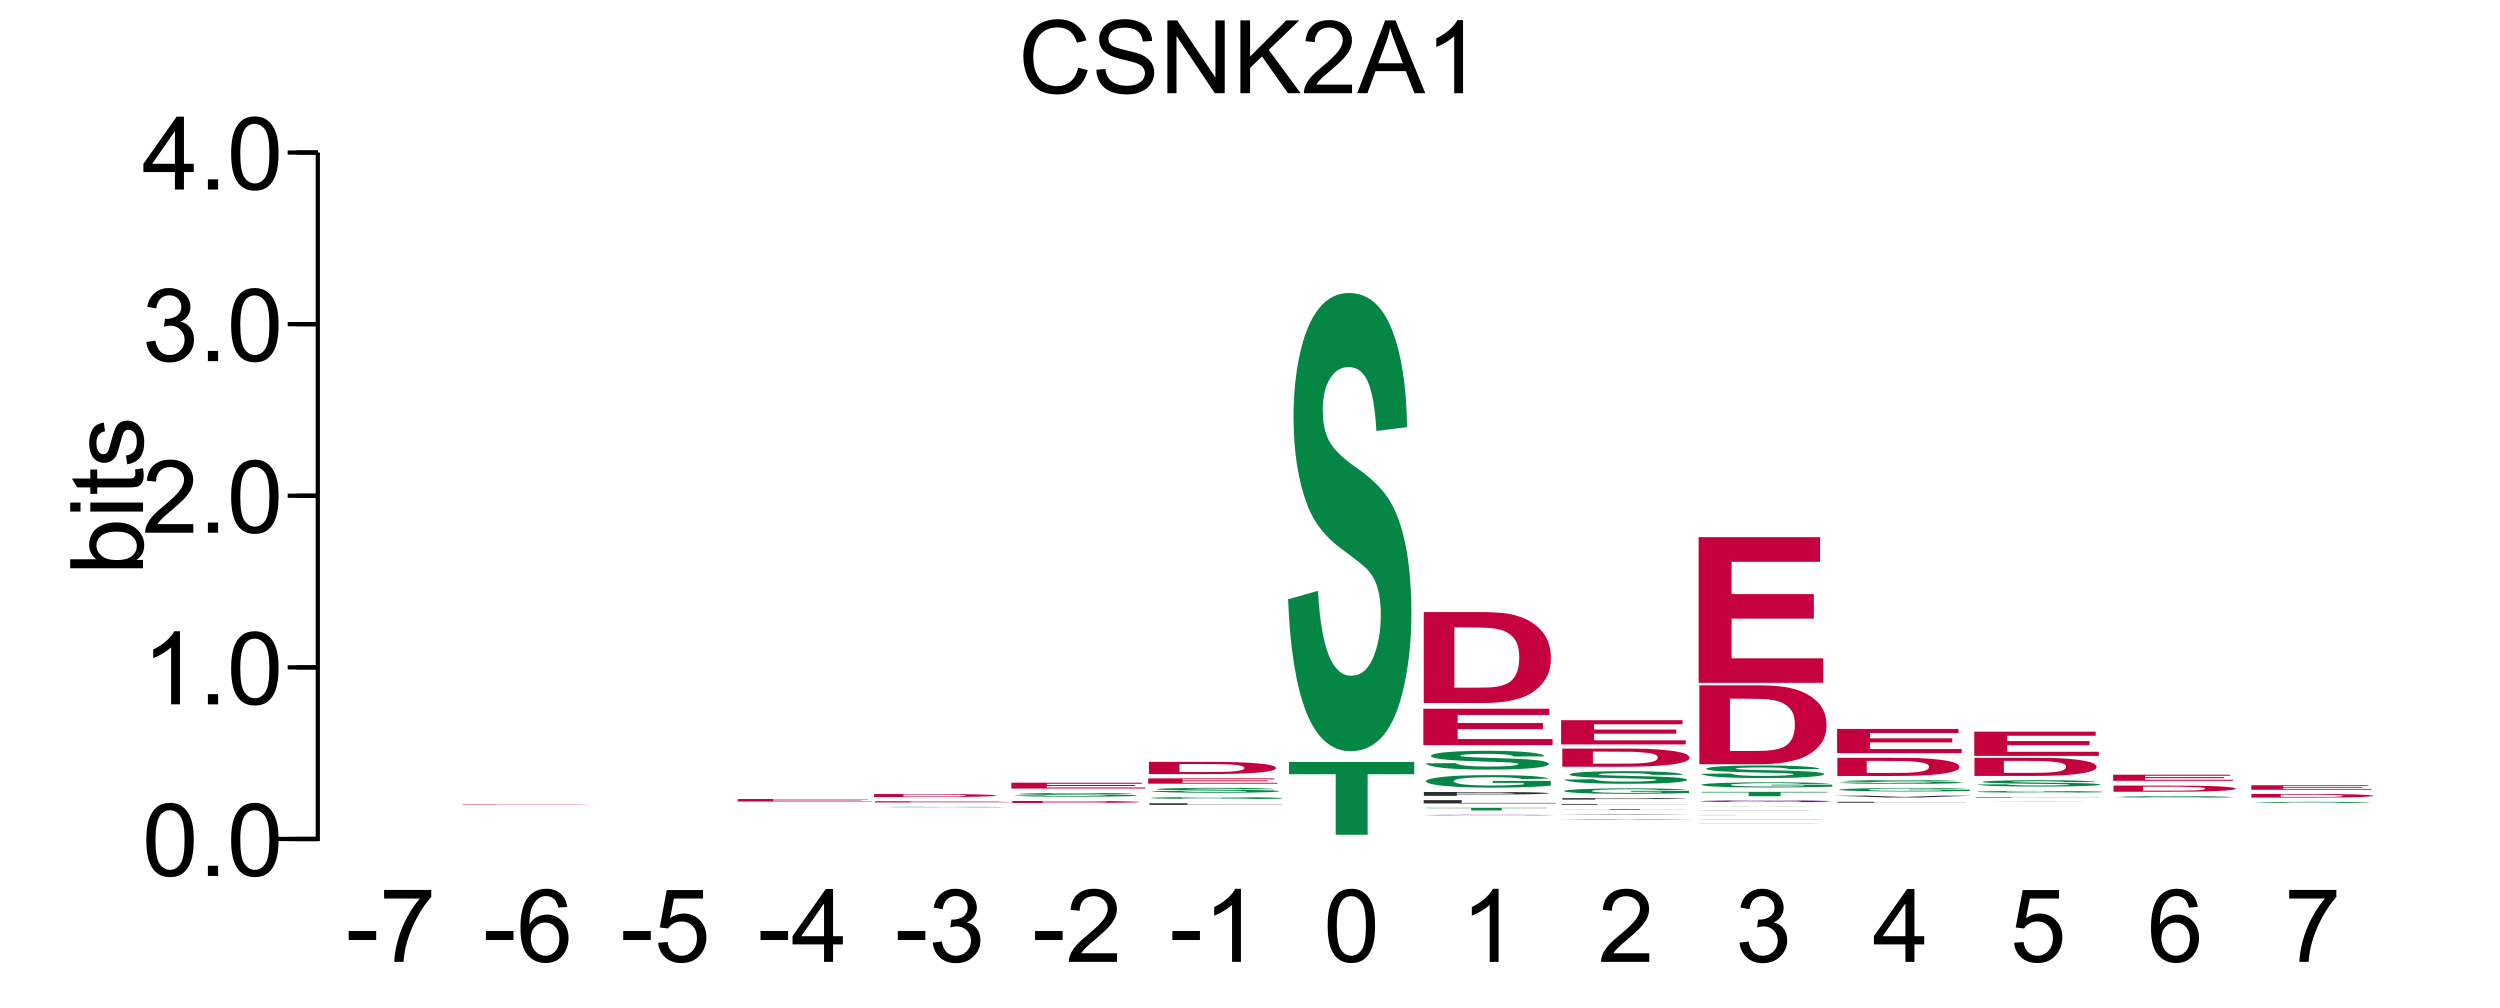 <?xml version="1.0" encoding="UTF-8"?>
<svg xmlns="http://www.w3.org/2000/svg" xmlns:xlink="http://www.w3.org/1999/xlink" width="295pt" height="119pt" viewBox="0 0 295 119" version="1.1">
<defs>
<g>
<symbol overflow="visible" id="glyph0-0">
<path style="stroke:none;" d="M 1.5 0 L 1.5 -7.5 L 7.5 -7.5 L 7.5 0 Z M 1.688 -0.188 L 7.312 -0.188 L 7.312 -7.312 L 1.688 -7.312 Z M 1.688 -0.188 "/>
</symbol>
<symbol overflow="visible" id="glyph0-1">
<path style="stroke:none;" d="M 7.062 -3.016 L 8.188 -2.719 C 7.945 -1.789 7.52 -1.082 6.906 -0.594 C 6.289 -0.102 5.535 0.141 4.641 0.141 C 3.711 0.141 2.957 -0.047 2.375 -0.422 C 1.789 -0.797 1.348 -1.336 1.047 -2.047 C 0.742 -2.766 0.594 -3.535 0.594 -4.359 C 0.594 -5.254 0.766 -6.035 1.109 -6.703 C 1.453 -7.367 1.938 -7.875 2.562 -8.219 C 3.195 -8.562 3.895 -8.734 4.656 -8.734 C 5.508 -8.734 6.227 -8.516 6.812 -8.078 C 7.406 -7.641 7.816 -7.023 8.047 -6.234 L 6.922 -5.969 C 6.723 -6.594 6.43 -7.047 6.047 -7.328 C 5.672 -7.617 5.195 -7.766 4.625 -7.766 C 3.969 -7.766 3.414 -7.602 2.969 -7.281 C 2.531 -6.969 2.219 -6.547 2.031 -6.016 C 1.852 -5.484 1.766 -4.93 1.766 -4.359 C 1.766 -3.629 1.867 -2.992 2.078 -2.453 C 2.297 -1.91 2.629 -1.504 3.078 -1.234 C 3.523 -0.961 4.016 -0.828 4.547 -0.828 C 5.18 -0.828 5.719 -1.008 6.156 -1.375 C 6.602 -1.738 6.906 -2.285 7.062 -3.016 Z M 7.062 -3.016 "/>
</symbol>
<symbol overflow="visible" id="glyph0-2">
<path style="stroke:none;" d="M 0.547 -2.766 L 1.609 -2.859 C 1.66 -2.422 1.781 -2.066 1.969 -1.797 C 2.156 -1.523 2.441 -1.301 2.828 -1.125 C 3.223 -0.957 3.664 -0.875 4.156 -0.875 C 4.582 -0.875 4.961 -0.938 5.297 -1.062 C 5.629 -1.195 5.875 -1.375 6.031 -1.594 C 6.195 -1.82 6.281 -2.066 6.281 -2.328 C 6.281 -2.598 6.203 -2.832 6.047 -3.031 C 5.891 -3.238 5.633 -3.41 5.281 -3.547 C 5.039 -3.641 4.523 -3.781 3.734 -3.969 C 2.953 -4.156 2.406 -4.332 2.094 -4.5 C 1.676 -4.719 1.367 -4.984 1.172 -5.297 C 0.973 -5.617 0.875 -5.977 0.875 -6.375 C 0.875 -6.801 0.992 -7.203 1.234 -7.578 C 1.484 -7.961 1.844 -8.25 2.312 -8.438 C 2.789 -8.633 3.316 -8.734 3.891 -8.734 C 4.523 -8.734 5.086 -8.629 5.578 -8.422 C 6.066 -8.223 6.441 -7.922 6.703 -7.516 C 6.961 -7.117 7.102 -6.672 7.125 -6.172 L 6.031 -6.094 C 5.969 -6.633 5.766 -7.039 5.422 -7.312 C 5.086 -7.594 4.594 -7.734 3.938 -7.734 C 3.25 -7.734 2.75 -7.609 2.438 -7.359 C 2.125 -7.109 1.969 -6.805 1.969 -6.453 C 1.969 -6.141 2.078 -5.883 2.297 -5.688 C 2.516 -5.488 3.082 -5.285 4 -5.078 C 4.926 -4.867 5.562 -4.688 5.906 -4.531 C 6.406 -4.289 6.773 -3.992 7.016 -3.641 C 7.254 -3.297 7.375 -2.891 7.375 -2.422 C 7.375 -1.961 7.242 -1.531 6.984 -1.125 C 6.723 -0.727 6.348 -0.414 5.859 -0.188 C 5.367 0.031 4.816 0.141 4.203 0.141 C 3.422 0.141 2.766 0.031 2.234 -0.188 C 1.711 -0.414 1.301 -0.758 1 -1.219 C 0.707 -1.676 0.555 -2.191 0.547 -2.766 Z M 0.547 -2.766 "/>
</symbol>
<symbol overflow="visible" id="glyph0-3">
<path style="stroke:none;" d="M 0.922 0 L 0.922 -8.594 L 2.078 -8.594 L 6.594 -1.844 L 6.594 -8.594 L 7.688 -8.594 L 7.688 0 L 6.516 0 L 2 -6.75 L 2 0 Z M 0.922 0 "/>
</symbol>
<symbol overflow="visible" id="glyph0-4">
<path style="stroke:none;" d="M 0.875 0 L 0.875 -8.594 L 2.016 -8.594 L 2.016 -4.328 L 6.281 -8.594 L 7.828 -8.594 L 4.219 -5.109 L 7.984 0 L 6.484 0 L 3.422 -4.344 L 2.016 -2.984 L 2.016 0 Z M 0.875 0 "/>
</symbol>
<symbol overflow="visible" id="glyph0-5">
<path style="stroke:none;" d="M 6.047 -1.016 L 6.047 0 L 0.359 0 C 0.359 -0.25 0.398 -0.492 0.484 -0.734 C 0.629 -1.117 0.859 -1.5 1.172 -1.875 C 1.492 -2.25 1.957 -2.68 2.562 -3.172 C 3.5 -3.941 4.129 -4.551 4.453 -5 C 4.785 -5.445 4.953 -5.867 4.953 -6.266 C 4.953 -6.68 4.801 -7.031 4.5 -7.312 C 4.195 -7.602 3.805 -7.75 3.328 -7.75 C 2.816 -7.75 2.41 -7.598 2.109 -7.297 C 1.805 -6.992 1.648 -6.57 1.641 -6.031 L 0.562 -6.141 C 0.633 -6.953 0.91 -7.566 1.391 -7.984 C 1.879 -8.41 2.535 -8.625 3.359 -8.625 C 4.18 -8.625 4.832 -8.395 5.312 -7.938 C 5.789 -7.477 6.031 -6.91 6.031 -6.234 C 6.031 -5.891 5.957 -5.551 5.812 -5.219 C 5.676 -4.895 5.441 -4.547 5.109 -4.172 C 4.785 -3.805 4.25 -3.305 3.5 -2.672 C 2.863 -2.141 2.453 -1.773 2.266 -1.578 C 2.086 -1.391 1.941 -1.203 1.828 -1.016 Z M 6.047 -1.016 "/>
</symbol>
<symbol overflow="visible" id="glyph0-6">
<path style="stroke:none;" d="M -0.016 0 L 3.281 -8.594 L 4.5 -8.594 L 8.016 0 L 6.734 0 L 5.719 -2.609 L 2.141 -2.609 L 1.188 0 Z M 2.469 -3.531 L 5.375 -3.531 L 4.484 -5.906 C 4.203 -6.625 4 -7.219 3.875 -7.688 C 3.758 -7.133 3.602 -6.586 3.406 -6.047 Z M 2.469 -3.531 "/>
</symbol>
<symbol overflow="visible" id="glyph0-7">
<path style="stroke:none;" d="M 4.469 0 L 3.422 0 L 3.422 -6.719 C 3.16 -6.477 2.82 -6.234 2.406 -5.984 C 2 -5.742 1.633 -5.566 1.312 -5.453 L 1.312 -6.469 C 1.895 -6.75 2.406 -7.082 2.844 -7.469 C 3.289 -7.863 3.609 -8.25 3.797 -8.625 L 4.469 -8.625 Z M 4.469 0 "/>
</symbol>
<symbol overflow="visible" id="glyph0-8">
<path style="stroke:none;" d="M 0.5 -4.234 C 0.5 -5.254 0.602 -6.07 0.812 -6.688 C 1.02 -7.312 1.328 -7.789 1.734 -8.125 C 2.148 -8.457 2.672 -8.625 3.297 -8.625 C 3.754 -8.625 4.156 -8.531 4.5 -8.344 C 4.852 -8.156 5.145 -7.883 5.375 -7.531 C 5.602 -7.188 5.781 -6.766 5.906 -6.266 C 6.031 -5.766 6.094 -5.086 6.094 -4.234 C 6.094 -3.223 5.988 -2.41 5.781 -1.797 C 5.582 -1.18 5.273 -0.703 4.859 -0.359 C 4.453 -0.023 3.93 0.141 3.297 0.141 C 2.473 0.141 1.82 -0.156 1.344 -0.75 C 0.781 -1.457 0.5 -2.617 0.5 -4.234 Z M 1.578 -4.234 C 1.578 -2.828 1.742 -1.891 2.078 -1.422 C 2.41 -0.953 2.816 -0.719 3.297 -0.719 C 3.785 -0.719 4.191 -0.953 4.516 -1.422 C 4.848 -1.891 5.016 -2.828 5.016 -4.234 C 5.016 -5.648 4.848 -6.586 4.516 -7.047 C 4.191 -7.516 3.781 -7.75 3.281 -7.75 C 2.801 -7.75 2.414 -7.547 2.125 -7.141 C 1.758 -6.617 1.578 -5.648 1.578 -4.234 Z M 1.578 -4.234 "/>
</symbol>
<symbol overflow="visible" id="glyph0-9">
<path style="stroke:none;" d="M 1.094 0 L 1.094 -1.203 L 2.297 -1.203 L 2.297 0 Z M 1.094 0 "/>
</symbol>
<symbol overflow="visible" id="glyph0-10">
<path style="stroke:none;" d="M 0.5 -2.266 L 1.562 -2.406 C 1.676 -1.812 1.879 -1.379 2.172 -1.109 C 2.461 -0.848 2.816 -0.719 3.234 -0.719 C 3.734 -0.719 4.156 -0.891 4.5 -1.234 C 4.844 -1.578 5.016 -2.004 5.016 -2.516 C 5.016 -2.992 4.852 -3.391 4.531 -3.703 C 4.219 -4.023 3.816 -4.188 3.328 -4.188 C 3.129 -4.188 2.879 -4.145 2.578 -4.062 L 2.703 -5 C 2.773 -4.988 2.832 -4.984 2.875 -4.984 C 3.32 -4.984 3.723 -5.098 4.078 -5.328 C 4.441 -5.566 4.625 -5.93 4.625 -6.422 C 4.625 -6.805 4.492 -7.125 4.234 -7.375 C 3.973 -7.633 3.633 -7.766 3.219 -7.766 C 2.812 -7.766 2.469 -7.633 2.188 -7.375 C 1.914 -7.113 1.742 -6.727 1.672 -6.219 L 0.609 -6.406 C 0.734 -7.102 1.023 -7.645 1.484 -8.031 C 1.941 -8.426 2.508 -8.625 3.188 -8.625 C 3.656 -8.625 4.086 -8.52 4.484 -8.312 C 4.879 -8.113 5.18 -7.844 5.391 -7.5 C 5.598 -7.156 5.703 -6.785 5.703 -6.391 C 5.703 -6.023 5.602 -5.688 5.406 -5.375 C 5.207 -5.07 4.914 -4.832 4.531 -4.656 C 5.031 -4.539 5.422 -4.297 5.703 -3.922 C 5.984 -3.555 6.125 -3.094 6.125 -2.531 C 6.125 -1.781 5.848 -1.145 5.297 -0.625 C 4.754 -0.102 4.066 0.156 3.234 0.156 C 2.484 0.156 1.859 -0.066 1.359 -0.516 C 0.859 -0.973 0.57 -1.555 0.5 -2.266 Z M 0.5 -2.266 "/>
</symbol>
<symbol overflow="visible" id="glyph0-11">
<path style="stroke:none;" d="M 3.875 0 L 3.875 -2.062 L 0.156 -2.062 L 0.156 -3.031 L 4.078 -8.594 L 4.938 -8.594 L 4.938 -3.031 L 6.094 -3.031 L 6.094 -2.062 L 4.938 -2.062 L 4.938 0 Z M 3.875 -3.031 L 3.875 -6.891 L 1.188 -3.031 Z M 3.875 -3.031 "/>
</symbol>
<symbol overflow="visible" id="glyph0-12">
<path style="stroke:none;" d="M 0.375 -2.578 L 0.375 -3.641 L 3.625 -3.641 L 3.625 -2.578 Z M 0.375 -2.578 "/>
</symbol>
<symbol overflow="visible" id="glyph0-13">
<path style="stroke:none;" d="M 0.562 -7.469 L 0.562 -8.484 L 6.125 -8.484 L 6.125 -7.656 C 5.582 -7.07 5.039 -6.297 4.5 -5.328 C 3.969 -4.367 3.555 -3.379 3.266 -2.359 C 3.047 -1.641 2.91 -0.852 2.859 0 L 1.766 0 C 1.773 -0.676 1.906 -1.492 2.156 -2.453 C 2.414 -3.41 2.781 -4.332 3.25 -5.219 C 3.727 -6.102 4.238 -6.852 4.781 -7.469 Z M 0.562 -7.469 "/>
</symbol>
<symbol overflow="visible" id="glyph0-14">
<path style="stroke:none;" d="M 5.969 -6.484 L 4.922 -6.406 C 4.828 -6.82 4.695 -7.125 4.531 -7.312 C 4.238 -7.613 3.883 -7.766 3.469 -7.766 C 3.133 -7.766 2.836 -7.672 2.578 -7.484 C 2.254 -7.234 1.992 -6.875 1.797 -6.406 C 1.609 -5.945 1.508 -5.289 1.5 -4.438 C 1.75 -4.82 2.055 -5.109 2.422 -5.297 C 2.797 -5.484 3.188 -5.578 3.594 -5.578 C 4.289 -5.578 4.883 -5.316 5.375 -4.797 C 5.875 -4.273 6.125 -3.609 6.125 -2.797 C 6.125 -2.254 6.004 -1.75 5.766 -1.281 C 5.535 -0.82 5.219 -0.469 4.812 -0.219 C 4.406 0.02 3.945 0.141 3.438 0.141 C 2.551 0.141 1.832 -0.18 1.281 -0.828 C 0.727 -1.473 0.453 -2.535 0.453 -4.016 C 0.453 -5.68 0.758 -6.891 1.375 -7.641 C 1.906 -8.297 2.625 -8.625 3.531 -8.625 C 4.207 -8.625 4.758 -8.43 5.188 -8.047 C 5.625 -7.672 5.883 -7.148 5.969 -6.484 Z M 1.672 -2.781 C 1.672 -2.414 1.742 -2.066 1.891 -1.734 C 2.047 -1.41 2.258 -1.16 2.531 -0.984 C 2.812 -0.805 3.109 -0.719 3.422 -0.719 C 3.859 -0.719 4.238 -0.895 4.562 -1.25 C 4.883 -1.613 5.047 -2.102 5.047 -2.719 C 5.047 -3.312 4.883 -3.781 4.562 -4.125 C 4.25 -4.469 3.852 -4.641 3.375 -4.641 C 2.895 -4.641 2.488 -4.469 2.156 -4.125 C 1.832 -3.781 1.672 -3.332 1.672 -2.781 Z M 1.672 -2.781 "/>
</symbol>
<symbol overflow="visible" id="glyph0-15">
<path style="stroke:none;" d="M 0.5 -2.25 L 1.609 -2.344 C 1.691 -1.801 1.879 -1.395 2.172 -1.125 C 2.473 -0.852 2.836 -0.719 3.266 -0.719 C 3.766 -0.719 4.191 -0.91 4.547 -1.297 C 4.898 -1.68 5.078 -2.188 5.078 -2.812 C 5.078 -3.414 4.906 -3.891 4.562 -4.234 C 4.227 -4.586 3.785 -4.766 3.234 -4.766 C 2.898 -4.766 2.594 -4.688 2.312 -4.531 C 2.039 -4.375 1.828 -4.176 1.672 -3.938 L 0.688 -4.062 L 1.516 -8.469 L 5.797 -8.469 L 5.797 -7.469 L 2.359 -7.469 L 1.906 -5.156 C 2.414 -5.52 2.953 -5.703 3.516 -5.703 C 4.266 -5.703 4.895 -5.441 5.406 -4.922 C 5.926 -4.398 6.188 -3.727 6.188 -2.906 C 6.188 -2.133 5.961 -1.461 5.516 -0.891 C 4.961 -0.203 4.211 0.141 3.266 0.141 C 2.484 0.141 1.844 -0.078 1.344 -0.516 C 0.852 -0.953 0.57 -1.531 0.5 -2.25 Z M 0.5 -2.25 "/>
</symbol>
<symbol overflow="visible" id="glyph1-0">
<path style="stroke:none;" d="M 0 -1.5 L -7.5 -1.5 L -7.5 -7.5 L 0 -7.5 Z M -0.188 -1.688 L -0.188 -7.312 L -7.312 -7.312 L -7.312 -1.688 Z M -0.188 -1.688 "/>
</symbol>
<symbol overflow="visible" id="glyph1-1">
<path style="stroke:none;" d="M 0 -1.766 L 0 -0.781 L -8.594 -0.781 L -8.594 -1.844 L -5.531 -1.844 C -6.082 -2.289 -6.359 -2.859 -6.359 -3.547 C -6.359 -3.93 -6.281 -4.289 -6.125 -4.625 C -5.977 -4.969 -5.766 -5.25 -5.484 -5.469 C -5.203 -5.695 -4.863 -5.875 -4.469 -6 C -4.07 -6.125 -3.648 -6.188 -3.203 -6.188 C -2.141 -6.188 -1.316 -5.922 -0.734 -5.391 C -0.148 -4.859 0.141 -4.227 0.141 -3.5 C 0.141 -2.758 -0.164 -2.18 -0.781 -1.766 Z M -3.156 -1.75 C -2.414 -1.75 -1.879 -1.852 -1.547 -2.062 C -1.004 -2.395 -0.734 -2.844 -0.734 -3.406 C -0.734 -3.863 -0.93 -4.258 -1.328 -4.594 C -1.723 -4.938 -2.32 -5.109 -3.125 -5.109 C -3.938 -5.109 -4.535 -4.945 -4.922 -4.625 C -5.305 -4.301 -5.5 -3.91 -5.5 -3.453 C -5.5 -2.992 -5.297 -2.594 -4.891 -2.25 C -4.492 -1.914 -3.914 -1.75 -3.156 -1.75 Z M -3.156 -1.75 "/>
</symbol>
<symbol overflow="visible" id="glyph1-2">
<path style="stroke:none;" d="M -7.375 -0.797 L -8.594 -0.797 L -8.594 -1.859 L -7.375 -1.859 Z M 0 -0.797 L -6.219 -0.797 L -6.219 -1.859 L 0 -1.859 Z M 0 -0.797 "/>
</symbol>
<symbol overflow="visible" id="glyph1-3">
<path style="stroke:none;" d="M -0.938 -3.094 L -0.016 -3.25 C 0.047 -2.945 0.078 -2.68 0.078 -2.453 C 0.078 -2.066 0.02 -1.77 -0.094 -1.562 C -0.219 -1.352 -0.379 -1.203 -0.578 -1.109 C -0.773 -1.023 -1.191 -0.984 -1.828 -0.984 L -5.406 -0.984 L -5.406 -0.219 L -6.219 -0.219 L -6.219 -0.984 L -7.766 -0.984 L -8.391 -2.031 L -6.219 -2.031 L -6.219 -3.094 L -5.406 -3.094 L -5.406 -2.031 L -1.766 -2.031 C -1.461 -2.031 -1.27 -2.047 -1.188 -2.078 C -1.102 -2.117 -1.035 -2.18 -0.984 -2.266 C -0.93 -2.348 -0.906 -2.469 -0.906 -2.625 C -0.906 -2.75 -0.914 -2.906 -0.938 -3.094 Z M -0.938 -3.094 "/>
</symbol>
<symbol overflow="visible" id="glyph1-4">
<path style="stroke:none;" d="M -1.859 -0.375 L -2.016 -1.406 C -1.598 -1.469 -1.281 -1.629 -1.062 -1.891 C -0.844 -2.16 -0.734 -2.539 -0.734 -3.031 C -0.734 -3.508 -0.828 -3.863 -1.016 -4.094 C -1.211 -4.332 -1.445 -4.453 -1.719 -4.453 C -1.957 -4.453 -2.145 -4.348 -2.281 -4.141 C -2.375 -3.992 -2.492 -3.633 -2.641 -3.062 C -2.836 -2.289 -3.004 -1.754 -3.141 -1.453 C -3.285 -1.16 -3.484 -0.938 -3.734 -0.781 C -3.984 -0.625 -4.266 -0.547 -4.578 -0.547 C -4.848 -0.547 -5.102 -0.609 -5.344 -0.734 C -5.582 -0.859 -5.781 -1.031 -5.938 -1.25 C -6.051 -1.414 -6.148 -1.641 -6.234 -1.922 C -6.316 -2.203 -6.359 -2.508 -6.359 -2.844 C -6.359 -3.32 -6.285 -3.742 -6.141 -4.109 C -6.004 -4.484 -5.816 -4.758 -5.578 -4.938 C -5.336 -5.113 -5.02 -5.234 -4.625 -5.297 L -4.484 -4.266 C -4.797 -4.223 -5.039 -4.086 -5.219 -3.859 C -5.406 -3.641 -5.5 -3.32 -5.5 -2.906 C -5.5 -2.426 -5.414 -2.082 -5.25 -1.875 C -5.094 -1.664 -4.906 -1.562 -4.688 -1.562 C -4.551 -1.562 -4.43 -1.602 -4.328 -1.688 C -4.211 -1.781 -4.117 -1.914 -4.047 -2.094 C -4.004 -2.195 -3.914 -2.508 -3.781 -3.031 C -3.57 -3.781 -3.406 -4.301 -3.281 -4.594 C -3.156 -4.883 -2.973 -5.113 -2.734 -5.281 C -2.492 -5.445 -2.191 -5.531 -1.828 -5.531 C -1.473 -5.531 -1.141 -5.426 -0.828 -5.219 C -0.523 -5.02 -0.285 -4.727 -0.109 -4.344 C 0.055 -3.957 0.141 -3.52 0.141 -3.031 C 0.141 -2.219 -0.023 -1.598 -0.359 -1.172 C -0.703 -0.754 -1.203 -0.488 -1.859 -0.375 Z M -1.859 -0.375 "/>
</symbol>
<symbol overflow="visible" id="glyph2-0">
<path style="stroke:none;" d="M 3.5 0 L 3.5 -0.031 L 17.5 -0.031 L 17.5 0 Z M 3.938 0 L 17.062 0 L 17.062 -0.031 L 3.938 -0.031 Z M 3.938 0 "/>
</symbol>
<symbol overflow="visible" id="glyph2-1">
<path style="stroke:none;" d="M 2.031 0 L 2.031 -0.047 L 16.906 -0.047 L 16.906 -0.031 L 6.078 -0.031 L 16.141 -0.031 L 16.141 -0.016 L 6.078 -0.016 L 6.078 0 L 17.281 0 Z M 2.031 0 "/>
</symbol>
<symbol overflow="visible" id="glyph3-0">
<path style="stroke:none;" d="M 3.625 0 L 3.625 -0.25 L 18.125 -0.25 L 18.125 0 Z M 4.078 0 L 17.672 0 L 17.672 -0.25 L 4.078 -0.25 Z M 4.078 0 "/>
</symbol>
<symbol overflow="visible" id="glyph3-1">
<path style="stroke:none;" d="M 2.109 0 L 2.109 -0.297 L 17.5 -0.297 L 17.5 -0.25 L 6.297 -0.25 L 6.297 -0.172 L 16.719 -0.172 L 16.719 -0.125 L 6.297 -0.125 L 6.297 -0.047 L 17.906 -0.047 L 17.906 0 Z M 2.109 0 "/>
</symbol>
<symbol overflow="visible" id="glyph4-0">
<path style="stroke:none;" d="M 3.25 0 L 3.25 -0.062 L 16.25 -0.062 L 16.25 0 Z M 3.656 0 L 15.844 0 L 15.844 -0.062 L 3.656 -0.062 Z M 3.656 0 "/>
</symbol>
<symbol overflow="visible" id="glyph4-1">
<path style="stroke:none;" d="M 0.938 -0.016 L 4.594 -0.016 C 4.812 -0.016 5.254 -0.016 5.922 -0.016 C 6.598 -0.016 7.508 -0.016 8.656 -0.016 C 9.863 -0.016 10.773 -0.016 11.391 -0.016 C 12.004 -0.016 12.312 -0.016 12.312 -0.016 C 12.312 -0.016 12.18 -0.016 11.922 -0.016 C 11.672 -0.023 11.223 -0.031 10.578 -0.031 C 10.141 -0.031 9.133 -0.031 7.562 -0.031 C 5.551 -0.031 4.141 -0.031 3.328 -0.031 C 2.18 -0.039 1.609 -0.047 1.609 -0.047 C 1.609 -0.047 1.875 -0.047 2.406 -0.047 C 2.945 -0.055 3.723 -0.062 4.734 -0.062 C 5.754 -0.062 6.977 -0.062 8.406 -0.062 C 10.738 -0.062 12.492 -0.062 13.672 -0.062 C 14.859 -0.062 15.484 -0.055 15.547 -0.047 L 11.781 -0.047 C 11.625 -0.047 11.281 -0.047 10.75 -0.047 C 10.219 -0.055 9.422 -0.062 8.359 -0.062 C 7.273 -0.062 6.422 -0.055 5.797 -0.047 C 5.398 -0.047 5.203 -0.047 5.203 -0.047 C 5.203 -0.047 5.391 -0.047 5.766 -0.047 C 6.234 -0.047 7.379 -0.039 9.203 -0.031 C 11.035 -0.031 12.391 -0.031 13.266 -0.031 C 14.148 -0.031 14.836 -0.031 15.328 -0.031 C 15.828 -0.031 16.078 -0.023 16.078 -0.016 C 16.078 -0.016 15.781 -0.008 15.188 0 C 14.594 0 13.754 0 12.672 0 C 11.586 0 10.238 0 8.625 0 C 6.27 0 4.461 0 3.203 0 C 1.941 -0.008 1.188 -0.016 0.938 -0.016 Z M 0.938 -0.016 "/>
</symbol>
<symbol overflow="visible" id="glyph5-0">
<path style="stroke:none;" d="M 3.625 0 L 3.625 -0.125 L 18.125 -0.125 L 18.125 0 Z M 4.078 0 L 17.672 0 L 17.672 -0.125 L 4.078 -0.125 Z M 4.078 0 "/>
</symbol>
<symbol overflow="visible" id="glyph5-1">
<path style="stroke:none;" d="M 2.109 0 L 2.109 -0.141 L 17.5 -0.141 L 17.5 -0.125 L 6.297 -0.125 L 6.297 -0.094 L 16.719 -0.094 L 16.719 -0.062 L 6.297 -0.062 L 6.297 -0.031 L 17.906 -0.031 L 17.906 0 Z M 2.109 0 "/>
</symbol>
<symbol overflow="visible" id="glyph6-0">
<path style="stroke:none;" d="M 3 0 L 3 -0.297 L 15 -0.297 L 15 0 Z M 3.375 0 L 14.625 0 L 14.625 -0.297 L 3.375 -0.297 Z M 3.375 0 "/>
</symbol>
<symbol overflow="visible" id="glyph6-1">
<path style="stroke:none;" d="M 1.734 -0.344 L 8.078 -0.344 C 9.504 -0.344 10.594 -0.344 11.344 -0.344 C 12.352 -0.332 13.219 -0.316 13.938 -0.297 C 14.656 -0.285 15.203 -0.27 15.578 -0.25 C 15.953 -0.227 16.141 -0.203 16.141 -0.172 C 16.141 -0.141 15.961 -0.113 15.609 -0.094 C 15.18 -0.07 14.566 -0.051 13.766 -0.031 C 13.172 -0.02 12.359 -0.008 11.328 0 C 10.566 0 9.547 0 8.266 0 L 1.734 0 Z M 5.203 -0.281 L 5.203 -0.062 L 7.797 -0.062 C 8.766 -0.062 9.461 -0.062 9.891 -0.062 C 10.453 -0.062 10.914 -0.062 11.281 -0.062 C 11.656 -0.07 11.957 -0.086 12.188 -0.109 C 12.426 -0.129 12.547 -0.148 12.547 -0.172 C 12.547 -0.203 12.426 -0.223 12.188 -0.234 C 11.957 -0.254 11.629 -0.266 11.203 -0.266 C 10.785 -0.273 10.254 -0.281 9.609 -0.281 C 9.129 -0.281 8.18 -0.281 6.766 -0.281 Z M 5.203 -0.281 "/>
</symbol>
<symbol overflow="visible" id="glyph7-0">
<path style="stroke:none;" d="M 3.125 0 L 3.125 -0.203 L 15.625 -0.203 L 15.625 0 Z M 3.516 0 L 15.234 0 L 15.234 -0.203 L 3.516 -0.203 Z M 3.516 0 "/>
</symbol>
<symbol overflow="visible" id="glyph7-1">
<path style="stroke:none;" d="M 1.812 -0.234 L 8.406 -0.234 C 9.895 -0.234 11.031 -0.234 11.812 -0.234 C 12.863 -0.223 13.766 -0.211 14.516 -0.203 C 15.266 -0.191 15.832 -0.176 16.219 -0.156 C 16.613 -0.145 16.812 -0.129 16.812 -0.109 C 16.812 -0.086 16.629 -0.07 16.266 -0.062 C 15.816 -0.051 15.176 -0.039 14.344 -0.031 C 13.719 -0.02 12.867 -0.008 11.797 0 C 11.004 0 9.941 0 8.609 0 L 1.812 0 Z M 5.422 -0.188 L 5.422 -0.047 L 8.125 -0.047 C 9.125 -0.047 9.848 -0.047 10.297 -0.047 C 10.891 -0.047 11.379 -0.047 11.766 -0.047 C 12.148 -0.055 12.461 -0.066 12.703 -0.078 C 12.953 -0.086 13.078 -0.098 13.078 -0.109 C 13.078 -0.129 12.953 -0.145 12.703 -0.156 C 12.461 -0.164 12.117 -0.172 11.672 -0.172 C 11.234 -0.18 10.68 -0.188 10.016 -0.188 C 9.504 -0.188 8.516 -0.188 7.047 -0.188 Z M 5.422 -0.188 "/>
</symbol>
<symbol overflow="visible" id="glyph8-0">
<path style="stroke:none;" d="M 3.125 0 L 3.125 -0.359 L 15.625 -0.359 L 15.625 0 Z M 3.516 -0.016 L 15.234 -0.016 L 15.234 -0.359 L 3.516 -0.359 Z M 3.516 -0.016 "/>
</symbol>
<symbol overflow="visible" id="glyph8-1">
<path style="stroke:none;" d="M 0.906 -0.141 L 4.422 -0.141 C 4.629 -0.109 5.055 -0.086 5.703 -0.078 C 6.348 -0.066 7.223 -0.062 8.328 -0.062 C 9.492 -0.062 10.367 -0.066 10.953 -0.078 C 11.547 -0.086 11.844 -0.102 11.844 -0.125 C 11.844 -0.133 11.719 -0.141 11.469 -0.141 C 11.219 -0.148 10.785 -0.156 10.172 -0.156 C 9.742 -0.164 8.781 -0.176 7.281 -0.188 C 5.344 -0.195 3.984 -0.211 3.203 -0.234 C 2.098 -0.242 1.547 -0.27 1.547 -0.312 C 1.547 -0.332 1.801 -0.348 2.312 -0.359 C 2.832 -0.379 3.578 -0.395 4.547 -0.406 C 5.523 -0.414 6.703 -0.422 8.078 -0.422 C 10.328 -0.422 12.02 -0.41 13.156 -0.391 C 14.289 -0.367 14.883 -0.336 14.938 -0.297 L 11.328 -0.297 C 11.172 -0.316 10.836 -0.332 10.328 -0.344 C 9.828 -0.352 9.066 -0.359 8.047 -0.359 C 6.992 -0.359 6.172 -0.352 5.578 -0.344 C 5.191 -0.332 5 -0.32 5 -0.312 C 5 -0.301 5.18 -0.297 5.547 -0.297 C 5.992 -0.273 7.098 -0.258 8.859 -0.25 C 10.617 -0.25 11.922 -0.242 12.766 -0.234 C 13.609 -0.223 14.266 -0.207 14.734 -0.188 C 15.211 -0.164 15.453 -0.145 15.453 -0.125 C 15.453 -0.094 15.164 -0.066 14.594 -0.047 C 14.031 -0.035 13.227 -0.02 12.188 0 C 11.145 0.008 9.844 0.016 8.281 0.016 C 6.02 0.016 4.281 0.004 3.062 -0.016 C 1.852 -0.047 1.133 -0.086 0.906 -0.141 Z M 0.906 -0.141 "/>
</symbol>
<symbol overflow="visible" id="glyph9-0">
<path style="stroke:none;" d="M 3.625 0 L 3.625 -0.594 L 18.125 -0.594 L 18.125 0 Z M 4.078 -0.016 L 17.672 -0.016 L 17.672 -0.578 L 4.078 -0.578 Z M 4.078 -0.016 "/>
</symbol>
<symbol overflow="visible" id="glyph9-1">
<path style="stroke:none;" d="M 2.109 0 L 2.109 -0.688 L 17.5 -0.688 L 17.5 -0.562 L 6.297 -0.562 L 6.297 -0.422 L 16.719 -0.422 L 16.719 -0.297 L 6.297 -0.297 L 6.297 -0.125 L 17.906 -0.125 L 17.906 0 Z M 2.109 0 "/>
</symbol>
<symbol overflow="visible" id="glyph10-0">
<path style="stroke:none;" d="M 3.875 0 L 3.875 -0.172 L 19.375 -0.172 L 19.375 0 Z M 4.359 0 L 18.891 0 L 18.891 -0.172 L 4.359 -0.172 Z M 4.359 0 "/>
</symbol>
<symbol overflow="visible" id="glyph10-1">
<path style="stroke:none;" d="M 2.375 0 L 2.375 -0.188 L 6.859 -0.188 L 6.859 -0.031 L 18 -0.031 L 18 0 Z M 2.375 0 "/>
</symbol>
<symbol overflow="visible" id="glyph11-0">
<path style="stroke:none;" d="M 2.875 0 L 2.875 -0.203 L 14.375 -0.203 L 14.375 0 Z M 3.234 0 L 14.016 0 L 14.016 -0.203 L 3.234 -0.203 Z M 3.234 0 "/>
</symbol>
<symbol overflow="visible" id="glyph11-1">
<path style="stroke:none;" d="M 9.328 -0.078 L 9.328 -0.125 L 16.5 -0.125 L 16.5 -0.031 C 15.801 -0.02 14.789 -0.008 13.469 0 C 12.145 0 10.805 0 9.453 0 C 7.734 0 6.234 -0.004 4.953 -0.016 C 3.672 -0.023 2.707 -0.035 2.062 -0.047 C 1.414 -0.066 1.094 -0.086 1.094 -0.109 C 1.094 -0.141 1.453 -0.16 2.172 -0.172 C 2.891 -0.191 3.941 -0.207 5.328 -0.219 C 6.391 -0.227 7.707 -0.234 9.281 -0.234 C 11.32 -0.234 12.914 -0.227 14.062 -0.219 C 15.219 -0.207 15.957 -0.191 16.281 -0.172 L 12.984 -0.156 C 12.754 -0.164 12.316 -0.176 11.672 -0.188 C 11.035 -0.195 10.238 -0.203 9.281 -0.203 C 7.82 -0.203 6.664 -0.191 5.812 -0.172 C 4.957 -0.16 4.531 -0.141 4.531 -0.109 C 4.531 -0.086 4.961 -0.066 5.828 -0.047 C 6.691 -0.035 7.832 -0.031 9.25 -0.031 C 9.938 -0.031 10.629 -0.031 11.328 -0.031 C 12.035 -0.039 12.641 -0.051 13.141 -0.062 L 13.141 -0.078 Z M 9.328 -0.078 "/>
</symbol>
<symbol overflow="visible" id="glyph12-0">
<path style="stroke:none;" d="M 3.25 0 L 3.25 -0.484 L 16.25 -0.484 L 16.25 0 Z M 3.656 -0.016 L 15.844 -0.016 L 15.844 -0.469 L 3.656 -0.469 Z M 3.656 -0.016 "/>
</symbol>
<symbol overflow="visible" id="glyph12-1">
<path style="stroke:none;" d="M 0.938 -0.188 L 4.594 -0.188 C 4.812 -0.145 5.254 -0.113 5.922 -0.094 C 6.598 -0.082 7.508 -0.078 8.656 -0.078 C 9.863 -0.078 10.773 -0.082 11.391 -0.094 C 12.004 -0.113 12.312 -0.133 12.312 -0.156 C 12.312 -0.176 12.18 -0.188 11.922 -0.188 C 11.672 -0.195 11.223 -0.207 10.578 -0.219 C 10.141 -0.227 9.133 -0.234 7.562 -0.234 C 5.551 -0.254 4.141 -0.273 3.328 -0.297 C 2.18 -0.316 1.609 -0.352 1.609 -0.406 C 1.609 -0.426 1.875 -0.445 2.406 -0.469 C 2.945 -0.5 3.723 -0.52 4.734 -0.531 C 5.754 -0.551 6.977 -0.562 8.406 -0.562 C 10.738 -0.562 12.492 -0.547 13.672 -0.516 C 14.859 -0.484 15.484 -0.441 15.547 -0.391 L 11.781 -0.391 C 11.625 -0.422 11.281 -0.441 10.75 -0.453 C 10.219 -0.461 9.422 -0.469 8.359 -0.469 C 7.273 -0.469 6.422 -0.457 5.797 -0.438 C 5.398 -0.438 5.203 -0.426 5.203 -0.406 C 5.203 -0.395 5.391 -0.391 5.766 -0.391 C 6.234 -0.367 7.379 -0.352 9.203 -0.344 C 11.035 -0.332 12.391 -0.316 13.266 -0.297 C 14.148 -0.285 14.836 -0.27 15.328 -0.25 C 15.828 -0.227 16.078 -0.195 16.078 -0.156 C 16.078 -0.125 15.781 -0.094 15.188 -0.062 C 14.594 -0.039 13.754 -0.02 12.672 0 C 11.586 0.008 10.238 0.016 8.625 0.016 C 6.27 0.016 4.461 0 3.203 -0.031 C 1.941 -0.062 1.188 -0.113 0.938 -0.188 Z M 0.938 -0.188 "/>
</symbol>
<symbol overflow="visible" id="glyph13-0">
<path style="stroke:none;" d="M 3.5 0 L 3.5 -0.547 L 17.5 -0.547 L 17.5 0 Z M 3.938 -0.016 L 17.062 -0.016 L 17.062 -0.531 L 3.938 -0.531 Z M 3.938 -0.016 "/>
</symbol>
<symbol overflow="visible" id="glyph13-1">
<path style="stroke:none;" d="M 2.031 0 L 2.031 -0.625 L 16.906 -0.625 L 16.906 -0.516 L 6.078 -0.516 L 6.078 -0.391 L 16.141 -0.391 L 16.141 -0.281 L 6.078 -0.281 L 6.078 -0.109 L 17.281 -0.109 L 17.281 0 Z M 2.031 0 "/>
</symbol>
<symbol overflow="visible" id="glyph14-0">
<path style="stroke:none;" d="M 3.125 0 L 3.125 -1.25 L 15.625 -1.25 L 15.625 0 Z M 3.516 -0.031 L 15.234 -0.031 L 15.234 -1.219 L 3.516 -1.219 Z M 3.516 -0.031 "/>
</symbol>
<symbol overflow="visible" id="glyph14-1">
<path style="stroke:none;" d="M 1.812 -1.438 L 8.406 -1.438 C 9.895 -1.438 11.031 -1.426 11.812 -1.406 C 12.863 -1.383 13.766 -1.336 14.516 -1.266 C 15.266 -1.203 15.832 -1.125 16.219 -1.031 C 16.613 -0.945 16.812 -0.836 16.812 -0.703 C 16.812 -0.586 16.629 -0.484 16.266 -0.391 C 15.816 -0.285 15.176 -0.203 14.344 -0.141 C 13.719 -0.098 12.867 -0.062 11.797 -0.031 C 11.004 -0.008 9.941 0 8.609 0 L 1.812 0 Z M 5.422 -1.188 L 5.422 -0.234 L 8.125 -0.234 C 9.125 -0.234 9.848 -0.238 10.297 -0.25 C 10.891 -0.258 11.379 -0.281 11.766 -0.312 C 12.148 -0.344 12.461 -0.391 12.703 -0.453 C 12.953 -0.516 13.078 -0.602 13.078 -0.719 C 13.078 -0.82 12.953 -0.906 12.703 -0.969 C 12.461 -1.031 12.117 -1.078 11.672 -1.109 C 11.234 -1.141 10.68 -1.16 10.016 -1.172 C 9.504 -1.18 8.516 -1.188 7.047 -1.188 Z M 5.422 -1.188 "/>
</symbol>
<symbol overflow="visible" id="glyph15-0">
<path style="stroke:none;" d="M 3.25 0 L 3.25 -7.5 L 16.25 -7.5 L 16.25 0 Z M 3.656 -0.188 L 15.844 -0.188 L 15.844 -7.312 L 3.656 -7.312 Z M 3.656 -0.188 "/>
</symbol>
<symbol overflow="visible" id="glyph15-1">
<path style="stroke:none;" d="M 6.078 0 L 6.078 -7.141 L 0.562 -7.141 L 0.562 -8.594 L 15.344 -8.594 L 15.344 -7.141 L 9.844 -7.141 L 9.844 0 Z M 6.078 0 "/>
</symbol>
<symbol overflow="visible" id="glyph16-0">
<path style="stroke:none;" d="M 3.125 0 L 3.125 -45.625 L 15.625 -45.625 L 15.625 0 Z M 3.516 -1.141 L 15.234 -1.141 L 15.234 -44.484 L 3.516 -44.484 Z M 3.516 -1.141 "/>
</symbol>
<symbol overflow="visible" id="glyph16-1">
<path style="stroke:none;" d="M 0.906 -17 L 4.422 -18 C 4.629 -14.551 5.055 -12.02 5.703 -10.406 C 6.348 -8.789 7.223 -7.984 8.328 -7.984 C 9.492 -7.984 10.367 -8.703 10.953 -10.141 C 11.547 -11.578 11.844 -13.258 11.844 -15.188 C 11.844 -16.414 11.719 -17.461 11.469 -18.328 C 11.219 -19.203 10.785 -19.961 10.172 -20.609 C 9.742 -21.035 8.781 -21.797 7.281 -22.891 C 5.344 -24.285 3.984 -26.004 3.203 -28.047 C 2.098 -30.922 1.547 -34.426 1.547 -38.562 C 1.547 -41.227 1.801 -43.719 2.312 -46.031 C 2.832 -48.352 3.578 -50.117 4.547 -51.328 C 5.523 -52.535 6.703 -53.141 8.078 -53.141 C 10.328 -53.141 12.02 -51.703 13.156 -48.828 C 14.289 -45.953 14.883 -42.113 14.938 -37.312 L 11.328 -36.859 C 11.172 -39.547 10.836 -41.473 10.328 -42.641 C 9.828 -43.816 9.066 -44.406 8.047 -44.406 C 6.992 -44.406 6.172 -43.781 5.578 -42.531 C 5.191 -41.719 5 -40.633 5 -39.281 C 5 -38.039 5.18 -36.984 5.547 -36.109 C 5.992 -34.992 7.098 -33.828 8.859 -32.609 C 10.617 -31.398 11.922 -30.145 12.766 -28.844 C 13.609 -27.551 14.266 -25.781 14.734 -23.531 C 15.211 -21.289 15.453 -18.52 15.453 -15.219 C 15.453 -12.227 15.164 -9.426 14.594 -6.812 C 14.031 -4.195 13.227 -2.254 12.188 -0.984 C 11.145 0.285 9.844 0.922 8.281 0.922 C 6.02 0.922 4.281 -0.602 3.062 -3.656 C 1.852 -6.707 1.133 -11.156 0.906 -17 Z M 0.906 -17 "/>
</symbol>
<symbol overflow="visible" id="glyph17-0">
<path style="stroke:none;" d="M 2.75 0 L 2.75 -0.047 L 13.75 -0.047 L 13.75 0 Z M 3.094 0 L 13.406 0 L 13.406 -0.047 L 3.094 -0.047 Z M 3.094 0 "/>
</symbol>
<symbol overflow="visible" id="glyph17-1">
<path style="stroke:none;" d="M 14.281 0 C 15.062 0 15.91 0 16.828 0 L 15.656 0 C 15.176 0 14.707 0 14.25 0 C 14.145 0 13.438 0 12.125 0 C 11.094 0 9.953 0 8.703 0 C 6.285 0 4.391 0 3.016 0 C 1.641 -0.008 0.953 -0.02 0.953 -0.031 C 0.953 -0.039 1.641 -0.047 3.016 -0.047 C 4.391 -0.055 6.254 -0.062 8.609 -0.062 C 10.953 -0.062 12.805 -0.055 14.172 -0.047 C 15.535 -0.047 16.219 -0.039 16.219 -0.031 C 16.219 -0.02 16.031 -0.016 15.656 -0.016 C 15.363 -0.016 14.906 -0.008 14.281 0 Z M 11.719 -0.016 C 12.125 -0.016 12.426 -0.016 12.625 -0.016 C 12.832 -0.016 12.938 -0.02 12.938 -0.031 C 12.938 -0.031 12.535 -0.031 11.734 -0.031 C 10.93 -0.039 9.883 -0.047 8.594 -0.047 C 7.301 -0.047 6.25 -0.039 5.438 -0.031 C 4.633 -0.031 4.234 -0.031 4.234 -0.031 C 4.234 -0.02 4.633 -0.016 5.438 -0.016 C 6.25 -0.016 7.27 -0.016 8.5 -0.016 C 8.957 -0.016 9.391 -0.016 9.797 -0.016 C 9.148 -0.016 8.492 -0.016 7.828 -0.016 L 8.719 -0.016 C 9.77 -0.016 10.77 -0.016 11.719 -0.016 Z M 11.719 -0.016 "/>
</symbol>
<symbol overflow="visible" id="glyph18-0">
<path style="stroke:none;" d="M 3.125 0 L 3.125 -0.266 L 15.625 -0.266 L 15.625 0 Z M 3.516 0 L 15.234 0 L 15.234 -0.266 L 3.516 -0.266 Z M 3.516 0 "/>
</symbol>
<symbol overflow="visible" id="glyph18-1">
<path style="stroke:none;" d="M 5.844 0 L 5.844 -0.266 L 0.531 -0.266 L 0.531 -0.312 L 14.766 -0.312 L 14.766 -0.266 L 9.453 -0.266 L 9.453 0 Z M 5.844 0 "/>
</symbol>
<symbol overflow="visible" id="glyph19-0">
<path style="stroke:none;" d="M 3.875 0 L 3.875 -0.344 L 19.375 -0.344 L 19.375 0 Z M 4.359 -0.016 L 18.891 -0.016 L 18.891 -0.328 L 4.359 -0.328 Z M 4.359 -0.016 "/>
</symbol>
<symbol overflow="visible" id="glyph19-1">
<path style="stroke:none;" d="M 2.375 0 L 2.375 -0.391 L 6.859 -0.391 L 6.859 -0.062 L 18 -0.062 L 18 0 Z M 2.375 0 "/>
</symbol>
<symbol overflow="visible" id="glyph20-0">
<path style="stroke:none;" d="M 3.375 0 L 3.375 -0.391 L 16.875 -0.391 L 16.875 0 Z M 3.797 -0.016 L 16.453 -0.016 L 16.453 -0.375 L 3.797 -0.375 Z M 3.797 -0.016 "/>
</symbol>
<symbol overflow="visible" id="glyph20-1">
<path style="stroke:none;" d="M 1.969 0 L 1.969 -0.453 L 8.234 -0.453 C 10.598 -0.453 12.145 -0.445 12.875 -0.438 C 13.977 -0.438 14.898 -0.422 15.641 -0.391 C 16.391 -0.367 16.766 -0.344 16.766 -0.312 C 16.766 -0.289 16.551 -0.27 16.125 -0.25 C 15.695 -0.227 15.148 -0.207 14.484 -0.188 C 13.816 -0.176 13.141 -0.172 12.453 -0.172 C 11.523 -0.172 10.176 -0.172 8.406 -0.172 L 5.859 -0.172 L 5.859 0 Z M 5.859 -0.375 L 5.859 -0.25 L 8 -0.25 C 9.539 -0.25 10.566 -0.25 11.078 -0.25 C 11.598 -0.258 12.004 -0.27 12.297 -0.281 C 12.598 -0.289 12.75 -0.301 12.75 -0.312 C 12.75 -0.32 12.539 -0.332 12.125 -0.344 C 11.719 -0.352 11.195 -0.363 10.562 -0.375 C 10.094 -0.375 9.156 -0.375 7.75 -0.375 Z M 5.859 -0.375 "/>
</symbol>
<symbol overflow="visible" id="glyph21-0">
<path style="stroke:none;" d="M 2.75 0 L 2.75 -1.25 L 13.75 -1.25 L 13.75 0 Z M 3.094 -0.031 L 13.406 -0.031 L 13.406 -1.219 L 3.094 -1.219 Z M 3.094 -0.031 "/>
</symbol>
<symbol overflow="visible" id="glyph21-1">
<path style="stroke:none;" d="M 8.922 -0.531 L 8.922 -0.766 L 15.781 -0.766 L 15.781 -0.203 C 15.113 -0.141 14.145 -0.082 12.875 -0.031 C 11.613 0.008 10.336 0.031 9.047 0.031 C 7.398 0.031 5.961 0 4.734 -0.062 C 3.516 -0.133 2.594 -0.227 1.969 -0.344 C 1.352 -0.457 1.047 -0.582 1.047 -0.719 C 1.047 -0.863 1.391 -0.992 2.078 -1.109 C 2.766 -1.234 3.773 -1.328 5.109 -1.391 C 6.117 -1.43 7.375 -1.453 8.875 -1.453 C 10.832 -1.453 12.359 -1.414 13.453 -1.344 C 14.555 -1.27 15.266 -1.164 15.578 -1.031 L 12.422 -0.984 C 12.191 -1.055 11.77 -1.109 11.156 -1.141 C 10.551 -1.18 9.789 -1.203 8.875 -1.203 C 7.488 -1.203 6.383 -1.16 5.562 -1.078 C 4.738 -1.004 4.328 -0.891 4.328 -0.734 C 4.328 -0.566 4.742 -0.438 5.578 -0.344 C 6.41 -0.258 7.5 -0.219 8.844 -0.219 C 9.508 -0.219 10.176 -0.227 10.844 -0.25 C 11.508 -0.281 12.082 -0.312 12.562 -0.344 L 12.562 -0.531 Z M 8.922 -0.531 "/>
</symbol>
<symbol overflow="visible" id="glyph22-0">
<path style="stroke:none;" d="M 3.125 0 L 3.125 -1.875 L 15.625 -1.875 L 15.625 0 Z M 3.516 -0.047 L 15.234 -0.047 L 15.234 -1.828 L 3.516 -1.828 Z M 3.516 -0.047 "/>
</symbol>
<symbol overflow="visible" id="glyph22-1">
<path style="stroke:none;" d="M 0.906 -0.703 L 4.422 -0.734 C 4.629 -0.598 5.055 -0.492 5.703 -0.422 C 6.348 -0.359 7.223 -0.328 8.328 -0.328 C 9.492 -0.328 10.367 -0.352 10.953 -0.406 C 11.547 -0.469 11.844 -0.539 11.844 -0.625 C 11.844 -0.676 11.719 -0.719 11.469 -0.75 C 11.219 -0.789 10.785 -0.82 10.172 -0.844 C 9.742 -0.863 8.781 -0.895 7.281 -0.938 C 5.344 -1 3.984 -1.07 3.203 -1.156 C 2.098 -1.27 1.547 -1.41 1.547 -1.578 C 1.547 -1.691 1.801 -1.797 2.312 -1.891 C 2.832 -1.984 3.578 -2.055 4.547 -2.109 C 5.523 -2.16 6.703 -2.188 8.078 -2.188 C 10.328 -2.188 12.02 -2.125 13.156 -2 C 14.289 -1.883 14.883 -1.727 14.938 -1.531 L 11.328 -1.516 C 11.172 -1.629 10.836 -1.707 10.328 -1.75 C 9.828 -1.801 9.066 -1.828 8.047 -1.828 C 6.992 -1.828 6.172 -1.801 5.578 -1.75 C 5.191 -1.719 5 -1.672 5 -1.609 C 5 -1.555 5.18 -1.516 5.547 -1.484 C 5.992 -1.441 7.098 -1.395 8.859 -1.344 C 10.617 -1.289 11.922 -1.238 12.766 -1.188 C 13.609 -1.133 14.266 -1.062 14.734 -0.969 C 15.211 -0.875 15.453 -0.758 15.453 -0.625 C 15.453 -0.5 15.164 -0.383 14.594 -0.281 C 14.031 -0.176 13.227 -0.098 12.188 -0.047 C 11.145 0.004 9.844 0.031 8.281 0.031 C 6.02 0.031 4.281 -0.031 3.062 -0.156 C 1.852 -0.281 1.133 -0.461 0.906 -0.703 Z M 0.906 -0.703 "/>
</symbol>
<symbol overflow="visible" id="glyph23-0">
<path style="stroke:none;" d="M 3.5 0 L 3.5 -3.75 L 17.5 -3.75 L 17.5 0 Z M 3.938 -0.094 L 17.062 -0.094 L 17.062 -3.656 L 3.938 -3.656 Z M 3.938 -0.094 "/>
</symbol>
<symbol overflow="visible" id="glyph23-1">
<path style="stroke:none;" d="M 2.031 0 L 2.031 -4.297 L 16.906 -4.297 L 16.906 -3.562 L 6.078 -3.562 L 6.078 -2.609 L 16.141 -2.609 L 16.141 -1.891 L 6.078 -1.891 L 6.078 -0.719 L 17.281 -0.719 L 17.281 0 Z M 2.031 0 "/>
</symbol>
<symbol overflow="visible" id="glyph24-0">
<path style="stroke:none;" d="M 3.125 0 L 3.125 -9.375 L 15.625 -9.375 L 15.625 0 Z M 3.516 -0.234 L 15.234 -0.234 L 15.234 -9.141 L 3.516 -9.141 Z M 3.516 -0.234 "/>
</symbol>
<symbol overflow="visible" id="glyph24-1">
<path style="stroke:none;" d="M 1.812 -10.734 L 8.406 -10.734 C 9.895 -10.734 11.031 -10.664 11.812 -10.531 C 12.863 -10.344 13.766 -10.008 14.516 -9.531 C 15.266 -9.062 15.832 -8.484 16.219 -7.797 C 16.613 -7.117 16.812 -6.273 16.812 -5.266 C 16.812 -4.379 16.629 -3.617 16.266 -2.984 C 15.816 -2.203 15.176 -1.566 14.344 -1.078 C 13.719 -0.711 12.867 -0.43 11.797 -0.234 C 11.004 -0.078 9.941 0 8.609 0 L 1.812 0 Z M 5.422 -8.922 L 5.422 -1.812 L 8.125 -1.812 C 9.125 -1.812 9.848 -1.844 10.297 -1.906 C 10.891 -2 11.379 -2.148 11.766 -2.359 C 12.148 -2.566 12.461 -2.91 12.703 -3.391 C 12.953 -3.867 13.078 -4.523 13.078 -5.359 C 13.078 -6.191 12.953 -6.828 12.703 -7.266 C 12.461 -7.711 12.117 -8.062 11.672 -8.312 C 11.234 -8.562 10.68 -8.727 10.016 -8.812 C 9.504 -8.883 8.516 -8.922 7.047 -8.922 Z M 5.422 -8.922 "/>
</symbol>
<symbol overflow="visible" id="glyph25-0">
<path style="stroke:none;" d="M 3 0 L 3 -0.062 L 15 -0.062 L 15 0 Z M 3.375 0 L 14.625 0 L 14.625 -0.062 L 3.375 -0.062 Z M 3.375 0 "/>
</symbol>
<symbol overflow="visible" id="glyph25-1">
<path style="stroke:none;" d="M 6.125 0 L -0.016 -0.062 L 3.75 -0.062 L 8.094 -0.016 L 12.312 -0.062 L 15.984 -0.062 L 9.828 0 Z M 6.125 0 "/>
</symbol>
<symbol overflow="visible" id="glyph26-0">
<path style="stroke:none;" d="M 2.75 0 L 2.75 -0.062 L 13.75 -0.062 L 13.75 0 Z M 3.094 0 L 13.406 0 L 13.406 -0.062 L 3.094 -0.062 Z M 3.094 0 "/>
</symbol>
<symbol overflow="visible" id="glyph26-1">
<path style="stroke:none;" d="M 15.797 0 L 12.344 0 L 10.969 -0.016 L 4.672 -0.016 L 3.375 0 L 0 0 L 6.141 -0.062 L 9.5 -0.062 Z M 9.953 -0.031 L 7.781 -0.047 L 5.656 -0.031 Z M 9.953 -0.031 "/>
</symbol>
<symbol overflow="visible" id="glyph27-0">
<path style="stroke:none;" d="M 3.125 0 L 3.125 -0.094 L 15.625 -0.094 L 15.625 0 Z M 3.516 0 L 15.234 0 L 15.234 -0.078 L 3.516 -0.078 Z M 3.516 0 "/>
</symbol>
<symbol overflow="visible" id="glyph27-1">
<path style="stroke:none;" d="M 5.844 0 L 5.844 -0.078 L 0.531 -0.078 L 0.531 -0.094 L 14.766 -0.094 L 14.766 -0.078 L 9.453 -0.078 L 9.453 0 Z M 5.844 0 "/>
</symbol>
<symbol overflow="visible" id="glyph28-0">
<path style="stroke:none;" d="M 3.625 0 L 3.625 -0.094 L 18.125 -0.094 L 18.125 0 Z M 4.078 0 L 17.672 0 L 17.672 -0.078 L 4.078 -0.078 Z M 4.078 0 "/>
</symbol>
<symbol overflow="visible" id="glyph28-1">
<path style="stroke:none;" d="M 2.219 0 L 2.219 -0.094 L 6.422 -0.094 L 6.422 -0.016 L 16.844 -0.016 L 16.844 0 Z M 2.219 0 "/>
</symbol>
<symbol overflow="visible" id="glyph29-0">
<path style="stroke:none;" d="M 3.375 0 L 3.375 -0.156 L 16.875 -0.156 L 16.875 0 Z M 3.797 0 L 16.453 0 L 16.453 -0.141 L 3.797 -0.141 Z M 3.797 0 "/>
</symbol>
<symbol overflow="visible" id="glyph29-1">
<path style="stroke:none;" d="M 1.969 0 L 1.969 -0.172 L 8.234 -0.172 C 10.598 -0.172 12.145 -0.172 12.875 -0.172 C 13.977 -0.16 14.898 -0.148 15.641 -0.141 C 16.391 -0.141 16.766 -0.133 16.766 -0.125 C 16.766 -0.113 16.551 -0.102 16.125 -0.094 C 15.695 -0.082 15.148 -0.07 14.484 -0.062 C 13.816 -0.062 13.141 -0.062 12.453 -0.062 C 11.523 -0.062 10.176 -0.062 8.406 -0.062 L 5.859 -0.062 L 5.859 0 Z M 5.859 -0.141 L 5.859 -0.094 L 8 -0.094 C 9.539 -0.094 10.566 -0.094 11.078 -0.094 C 11.598 -0.094 12.004 -0.094 12.297 -0.094 C 12.598 -0.102 12.75 -0.113 12.75 -0.125 C 12.75 -0.125 12.539 -0.125 12.125 -0.125 C 11.719 -0.133 11.195 -0.141 10.562 -0.141 C 10.094 -0.141 9.156 -0.141 7.75 -0.141 Z M 5.859 -0.141 "/>
</symbol>
<symbol overflow="visible" id="glyph30-0">
<path style="stroke:none;" d="M 2.75 0 L 2.75 -0.547 L 13.75 -0.547 L 13.75 0 Z M 3.094 -0.016 L 13.406 -0.016 L 13.406 -0.531 L 3.094 -0.531 Z M 3.094 -0.016 "/>
</symbol>
<symbol overflow="visible" id="glyph30-1">
<path style="stroke:none;" d="M 8.922 -0.234 L 8.922 -0.344 L 15.781 -0.344 L 15.781 -0.078 C 15.113 -0.055 14.145 -0.035 12.875 -0.016 C 11.613 0.004 10.336 0.016 9.047 0.016 C 7.398 0.016 5.961 0.004 4.734 -0.016 C 3.516 -0.047 2.594 -0.086 1.969 -0.141 C 1.352 -0.191 1.047 -0.25 1.047 -0.312 C 1.047 -0.375 1.391 -0.43 2.078 -0.484 C 2.766 -0.535 3.773 -0.57 5.109 -0.594 C 6.117 -0.625 7.375 -0.641 8.875 -0.641 C 10.832 -0.641 12.359 -0.617 13.453 -0.578 C 14.555 -0.547 15.266 -0.504 15.578 -0.453 L 12.422 -0.422 C 12.191 -0.453 11.77 -0.477 11.156 -0.5 C 10.551 -0.52 9.789 -0.531 8.875 -0.531 C 7.488 -0.531 6.383 -0.508 5.562 -0.469 C 4.738 -0.438 4.328 -0.383 4.328 -0.312 C 4.328 -0.238 4.742 -0.18 5.578 -0.141 C 6.41 -0.109 7.5 -0.094 8.844 -0.094 C 9.508 -0.094 10.176 -0.098 10.844 -0.109 C 11.508 -0.117 12.082 -0.133 12.562 -0.156 L 12.562 -0.234 Z M 8.922 -0.234 "/>
</symbol>
<symbol overflow="visible" id="glyph31-0">
<path style="stroke:none;" d="M 3.125 0 L 3.125 -1.25 L 15.625 -1.25 L 15.625 0 Z M 3.516 -0.031 L 15.234 -0.031 L 15.234 -1.219 L 3.516 -1.219 Z M 3.516 -0.031 "/>
</symbol>
<symbol overflow="visible" id="glyph31-1">
<path style="stroke:none;" d="M 0.906 -0.469 L 4.422 -0.5 C 4.629 -0.406 5.055 -0.332 5.703 -0.281 C 6.348 -0.238 7.223 -0.219 8.328 -0.219 C 9.492 -0.219 10.367 -0.238 10.953 -0.281 C 11.547 -0.32 11.844 -0.367 11.844 -0.422 C 11.844 -0.453 11.719 -0.477 11.469 -0.5 C 11.219 -0.52 10.785 -0.539 10.172 -0.562 C 9.742 -0.57 8.781 -0.594 7.281 -0.625 C 5.344 -0.664 3.984 -0.711 3.203 -0.766 C 2.098 -0.848 1.547 -0.945 1.547 -1.062 C 1.547 -1.133 1.801 -1.203 2.312 -1.266 C 2.832 -1.328 3.578 -1.375 4.547 -1.406 C 5.523 -1.438 6.703 -1.453 8.078 -1.453 C 10.328 -1.453 12.02 -1.41 13.156 -1.328 C 14.289 -1.254 14.883 -1.148 14.938 -1.016 L 11.328 -1.016 C 11.172 -1.086 10.836 -1.141 10.328 -1.172 C 9.828 -1.203 9.066 -1.219 8.047 -1.219 C 6.992 -1.219 6.172 -1.203 5.578 -1.172 C 5.191 -1.141 5 -1.109 5 -1.078 C 5 -1.047 5.18 -1.016 5.547 -0.984 C 5.992 -0.953 7.098 -0.922 8.859 -0.891 C 10.617 -0.859 11.922 -0.82 12.766 -0.781 C 13.609 -0.75 14.266 -0.703 14.734 -0.641 C 15.211 -0.578 15.453 -0.504 15.453 -0.422 C 15.453 -0.336 15.164 -0.258 14.594 -0.188 C 14.031 -0.113 13.227 -0.055 12.188 -0.016 C 11.145 0.016 9.844 0.031 8.281 0.031 C 6.02 0.031 4.281 -0.008 3.062 -0.094 C 1.852 -0.176 1.133 -0.301 0.906 -0.469 Z M 0.906 -0.469 "/>
</symbol>
<symbol overflow="visible" id="glyph32-0">
<path style="stroke:none;" d="M 3.125 0 L 3.125 -1.875 L 15.625 -1.875 L 15.625 0 Z M 3.516 -0.047 L 15.234 -0.047 L 15.234 -1.828 L 3.516 -1.828 Z M 3.516 -0.047 "/>
</symbol>
<symbol overflow="visible" id="glyph32-1">
<path style="stroke:none;" d="M 1.812 -2.141 L 8.406 -2.141 C 9.895 -2.141 11.031 -2.129 11.812 -2.109 C 12.863 -2.066 13.766 -2 14.516 -1.906 C 15.266 -1.812 15.832 -1.695 16.219 -1.562 C 16.613 -1.426 16.812 -1.254 16.812 -1.047 C 16.812 -0.867 16.629 -0.719 16.266 -0.594 C 15.816 -0.438 15.176 -0.312 14.344 -0.219 C 13.719 -0.145 12.867 -0.086 11.797 -0.047 C 11.004 -0.016 9.941 0 8.609 0 L 1.812 0 Z M 5.422 -1.781 L 5.422 -0.359 L 8.125 -0.359 C 9.125 -0.359 9.848 -0.363 10.297 -0.375 C 10.891 -0.395 11.379 -0.426 11.766 -0.469 C 12.148 -0.508 12.461 -0.578 12.703 -0.672 C 12.953 -0.773 13.078 -0.91 13.078 -1.078 C 13.078 -1.242 12.953 -1.367 12.703 -1.453 C 12.461 -1.547 12.117 -1.613 11.672 -1.656 C 11.234 -1.707 10.68 -1.742 10.016 -1.766 C 9.504 -1.773 8.516 -1.781 7.047 -1.781 Z M 5.422 -1.781 "/>
</symbol>
<symbol overflow="visible" id="glyph33-0">
<path style="stroke:none;" d="M 3.375 0 L 3.375 -2.5 L 16.875 -2.5 L 16.875 0 Z M 3.797 -0.062 L 16.453 -0.062 L 16.453 -2.438 L 3.797 -2.438 Z M 3.797 -0.062 "/>
</symbol>
<symbol overflow="visible" id="glyph33-1">
<path style="stroke:none;" d="M 1.969 0 L 1.969 -2.859 L 16.297 -2.859 L 16.297 -2.375 L 5.859 -2.375 L 5.859 -1.75 L 15.562 -1.75 L 15.562 -1.266 L 5.859 -1.266 L 5.859 -0.484 L 16.672 -0.484 L 16.672 0 Z M 1.969 0 "/>
</symbol>
<symbol overflow="visible" id="glyph34-0">
<path style="stroke:none;" d="M 3.125 0 L 3.125 -0.016 L 15.625 -0.016 L 15.625 0 Z M 3.516 0 L 15.234 0 L 15.234 -0.016 L 3.516 -0.016 Z M 3.516 0 "/>
</symbol>
<symbol overflow="visible" id="glyph34-1">
<path style="stroke:none;" d="M 1.828 0 L 1.828 -0.016 L 9.438 -0.016 C 11.352 -0.016 12.742 -0.016 13.609 -0.016 C 14.473 -0.016 15.164 -0.016 15.688 -0.016 C 16.207 -0.016 16.469 -0.016 16.469 -0.016 C 16.469 -0.016 16.07 -0.008 15.281 0 C 14.488 0 13.312 0 11.75 0 C 12.531 0 13.172 0 13.672 0 C 14.18 0 14.867 0 15.734 0 L 17.922 0 L 10.984 0 C 10.055 0 9.422 0 9.078 0 C 8.734 0 8.367 0 7.984 0 C 7.609 0 7.004 0 6.172 0 Z M 5.438 -0.016 L 8.125 -0.016 C 9.852 -0.016 10.93 -0.016 11.359 -0.016 C 11.797 -0.016 12.133 -0.016 12.375 -0.016 C 12.625 -0.016 12.75 -0.016 12.75 -0.016 C 12.75 -0.016 12.586 -0.016 12.266 -0.016 C 11.941 -0.016 11.488 -0.016 10.906 -0.016 C 10.613 -0.016 9.734 -0.016 8.266 -0.016 Z M 5.438 -0.016 "/>
</symbol>
<symbol overflow="visible" id="glyph35-0">
<path style="stroke:none;" d="M 3.375 0 L 3.375 -0.016 L 16.875 -0.016 L 16.875 0 Z M 3.797 0 L 16.453 0 L 16.453 -0.016 L 3.797 -0.016 Z M 3.797 0 "/>
</symbol>
<symbol overflow="visible" id="glyph35-1">
<path style="stroke:none;" d="M 1.969 0 L 1.969 -0.016 L 8.234 -0.016 C 10.598 -0.016 12.145 -0.016 12.875 -0.016 C 13.977 -0.016 14.898 -0.016 15.641 -0.016 C 16.391 -0.016 16.766 -0.016 16.766 -0.016 C 16.766 -0.016 16.551 -0.008 16.125 0 C 15.695 0 15.148 0 14.484 0 C 13.816 0 13.141 0 12.453 0 C 11.523 0 10.176 0 8.406 0 Z M 5.859 -0.016 L 8 -0.016 C 9.539 -0.016 10.566 -0.016 11.078 -0.016 C 11.598 -0.016 12.004 -0.016 12.297 -0.016 C 12.598 -0.016 12.75 -0.016 12.75 -0.016 C 12.75 -0.016 12.539 -0.016 12.125 -0.016 C 11.719 -0.016 11.195 -0.016 10.562 -0.016 C 10.094 -0.016 9.156 -0.016 7.75 -0.016 Z M 5.859 -0.016 "/>
</symbol>
<symbol overflow="visible" id="glyph36-0">
<path style="stroke:none;" d="M 3.75 0 L 3.75 -0.016 L 18.75 -0.016 L 18.75 0 Z M 4.219 0 L 18.281 0 L 18.281 -0.016 L 4.219 -0.016 Z M 4.219 0 "/>
</symbol>
<symbol overflow="visible" id="glyph36-1">
<path style="stroke:none;" d="M 2.297 0 L 2.297 -0.016 L 6.641 -0.016 L 6.641 0 L 17.422 0 Z M 2.297 0 "/>
</symbol>
<symbol overflow="visible" id="glyph37-0">
<path style="stroke:none;" d="M 3.625 0 L 3.625 -0.016 L 18.125 -0.016 L 18.125 0 Z M 4.078 0 L 17.672 0 L 17.672 -0.016 L 4.078 -0.016 Z M 4.078 0 "/>
</symbol>
<symbol overflow="visible" id="glyph37-1">
<path style="stroke:none;" d="M 2.141 0 L 2.141 -0.016 L 16.375 -0.016 L 6.328 -0.016 L 15 -0.016 L 15 0 Z M 2.141 0 "/>
</symbol>
<symbol overflow="visible" id="glyph38-0">
<path style="stroke:none;" d="M 2.75 0 L 2.75 -0.016 L 13.75 -0.016 L 13.75 0 Z M 3.094 0 L 13.406 0 L 13.406 -0.016 L 3.094 -0.016 Z M 3.094 0 "/>
</symbol>
<symbol overflow="visible" id="glyph38-1">
<path style="stroke:none;" d="M 15.797 0 L 0 0 L 6.141 -0.016 L 9.5 -0.016 Z M 9.953 0 L 7.781 -0.016 L 5.656 0 Z M 9.953 0 "/>
</symbol>
<symbol overflow="visible" id="glyph39-0">
<path style="stroke:none;" d="M 2.75 0 L 2.75 -0.156 L 13.75 -0.156 L 13.75 0 Z M 3.094 0 L 13.406 0 L 13.406 -0.156 L 3.094 -0.156 Z M 3.094 0 "/>
</symbol>
<symbol overflow="visible" id="glyph39-1">
<path style="stroke:none;" d="M 14.281 -0.016 C 15.062 -0.016 15.91 -0.008 16.828 0 L 15.656 0.016 C 15.176 0.016 14.707 0.016 14.25 0.016 C 14.145 0.016 13.438 0.008 12.125 0 C 11.094 0 9.953 0 8.703 0 C 6.285 0 4.391 -0.004 3.016 -0.016 C 1.641 -0.035 0.953 -0.062 0.953 -0.094 C 0.953 -0.113 1.641 -0.133 3.016 -0.156 C 4.391 -0.176 6.254 -0.188 8.609 -0.188 C 10.953 -0.188 12.805 -0.176 14.172 -0.156 C 15.535 -0.133 16.219 -0.113 16.219 -0.094 C 16.219 -0.07 16.031 -0.055 15.656 -0.047 C 15.363 -0.035 14.906 -0.023 14.281 -0.016 Z M 11.719 -0.047 C 12.125 -0.047 12.426 -0.051 12.625 -0.062 C 12.832 -0.07 12.938 -0.082 12.938 -0.094 C 12.938 -0.113 12.535 -0.129 11.734 -0.141 C 10.93 -0.148 9.883 -0.156 8.594 -0.156 C 7.301 -0.156 6.25 -0.148 5.438 -0.141 C 4.633 -0.129 4.234 -0.113 4.234 -0.094 C 4.234 -0.07 4.633 -0.055 5.438 -0.047 C 6.25 -0.035 7.27 -0.031 8.5 -0.031 C 8.957 -0.031 9.391 -0.031 9.797 -0.031 C 9.148 -0.031 8.492 -0.031 7.828 -0.031 L 8.719 -0.062 C 9.77 -0.051 10.77 -0.047 11.719 -0.047 Z M 11.719 -0.047 "/>
</symbol>
<symbol overflow="visible" id="glyph40-0">
<path style="stroke:none;" d="M 3.25 0 L 3.25 -0.453 L 16.25 -0.453 L 16.25 0 Z M 3.656 -0.016 L 15.844 -0.016 L 15.844 -0.438 L 3.656 -0.438 Z M 3.656 -0.016 "/>
</symbol>
<symbol overflow="visible" id="glyph40-1">
<path style="stroke:none;" d="M 6.078 0 L 6.078 -0.438 L 0.562 -0.438 L 0.562 -0.516 L 15.344 -0.516 L 15.344 -0.438 L 9.844 -0.438 L 9.844 0 Z M 6.078 0 "/>
</symbol>
<symbol overflow="visible" id="glyph41-0">
<path style="stroke:none;" d="M 2.875 0 L 2.875 -0.516 L 14.375 -0.516 L 14.375 0 Z M 3.234 -0.016 L 14.016 -0.016 L 14.016 -0.5 L 3.234 -0.5 Z M 3.234 -0.016 "/>
</symbol>
<symbol overflow="visible" id="glyph41-1">
<path style="stroke:none;" d="M 9.328 -0.219 L 9.328 -0.312 L 16.5 -0.312 L 16.5 -0.078 C 15.801 -0.055 14.789 -0.035 13.469 -0.016 C 12.145 0.004 10.805 0.016 9.453 0.016 C 7.734 0.016 6.234 0.004 4.953 -0.016 C 3.672 -0.047 2.707 -0.082 2.062 -0.125 C 1.414 -0.176 1.094 -0.234 1.094 -0.297 C 1.094 -0.359 1.453 -0.41 2.172 -0.453 C 2.891 -0.504 3.941 -0.539 5.328 -0.562 C 6.391 -0.582 7.707 -0.594 9.281 -0.594 C 11.32 -0.594 12.914 -0.578 14.062 -0.547 C 15.219 -0.516 15.957 -0.473 16.281 -0.422 L 12.984 -0.391 C 12.754 -0.43 12.316 -0.457 11.672 -0.469 C 11.035 -0.488 10.238 -0.5 9.281 -0.5 C 7.82 -0.5 6.664 -0.477 5.812 -0.438 C 4.957 -0.406 4.531 -0.359 4.531 -0.297 C 4.531 -0.223 4.961 -0.172 5.828 -0.141 C 6.691 -0.109 7.832 -0.094 9.25 -0.094 C 9.938 -0.094 10.629 -0.094 11.328 -0.094 C 12.035 -0.102 12.641 -0.117 13.141 -0.141 L 13.141 -0.219 Z M 9.328 -0.219 "/>
</symbol>
<symbol overflow="visible" id="glyph42-0">
<path style="stroke:none;" d="M 3.125 0 L 3.125 -1.25 L 15.625 -1.25 L 15.625 0 Z M 3.516 -0.031 L 15.234 -0.031 L 15.234 -1.219 L 3.516 -1.219 Z M 3.516 -0.031 "/>
</symbol>
<symbol overflow="visible" id="glyph42-1">
<path style="stroke:none;" d="M 0.906 -0.469 L 4.422 -0.5 C 4.629 -0.406 5.055 -0.332 5.703 -0.281 C 6.348 -0.238 7.223 -0.219 8.328 -0.219 C 9.492 -0.219 10.367 -0.238 10.953 -0.281 C 11.547 -0.32 11.844 -0.367 11.844 -0.422 C 11.844 -0.453 11.719 -0.477 11.469 -0.5 C 11.219 -0.52 10.785 -0.539 10.172 -0.562 C 9.742 -0.57 8.781 -0.594 7.281 -0.625 C 5.344 -0.664 3.984 -0.711 3.203 -0.766 C 2.098 -0.848 1.547 -0.945 1.547 -1.062 C 1.547 -1.133 1.801 -1.203 2.312 -1.266 C 2.832 -1.328 3.578 -1.375 4.547 -1.406 C 5.523 -1.438 6.703 -1.453 8.078 -1.453 C 10.328 -1.453 12.02 -1.41 13.156 -1.328 C 14.289 -1.254 14.883 -1.148 14.938 -1.016 L 11.328 -1.016 C 11.172 -1.086 10.836 -1.141 10.328 -1.172 C 9.828 -1.203 9.066 -1.219 8.047 -1.219 C 6.992 -1.219 6.172 -1.203 5.578 -1.172 C 5.191 -1.141 5 -1.109 5 -1.078 C 5 -1.047 5.18 -1.016 5.547 -0.984 C 5.992 -0.953 7.098 -0.922 8.859 -0.891 C 10.617 -0.859 11.922 -0.82 12.766 -0.781 C 13.609 -0.75 14.266 -0.703 14.734 -0.641 C 15.211 -0.578 15.453 -0.504 15.453 -0.422 C 15.453 -0.336 15.164 -0.258 14.594 -0.188 C 14.031 -0.113 13.227 -0.055 12.188 -0.016 C 11.145 0.016 9.844 0.031 8.281 0.031 C 6.02 0.031 4.281 -0.008 3.062 -0.094 C 1.852 -0.176 1.133 -0.301 0.906 -0.469 Z M 0.906 -0.469 "/>
</symbol>
<symbol overflow="visible" id="glyph43-0">
<path style="stroke:none;" d="M 3.125 0 L 3.125 -8.125 L 15.625 -8.125 L 15.625 0 Z M 3.516 -0.203 L 15.234 -0.203 L 15.234 -7.922 L 3.516 -7.922 Z M 3.516 -0.203 "/>
</symbol>
<symbol overflow="visible" id="glyph43-1">
<path style="stroke:none;" d="M 1.812 -9.312 L 8.406 -9.312 C 9.895 -9.312 11.031 -9.25 11.812 -9.125 C 12.863 -8.969 13.766 -8.68 14.516 -8.266 C 15.266 -7.859 15.832 -7.359 16.219 -6.766 C 16.613 -6.172 16.812 -5.438 16.812 -4.562 C 16.812 -3.801 16.629 -3.141 16.266 -2.578 C 15.816 -1.898 15.176 -1.352 14.344 -0.938 C 13.719 -0.625 12.867 -0.379 11.797 -0.203 C 11.004 -0.066 9.941 0 8.609 0 L 1.812 0 Z M 5.422 -7.734 L 5.422 -1.562 L 8.125 -1.562 C 9.125 -1.562 9.848 -1.594 10.297 -1.656 C 10.891 -1.727 11.379 -1.852 11.766 -2.031 C 12.148 -2.219 12.461 -2.52 12.703 -2.938 C 12.953 -3.352 13.078 -3.922 13.078 -4.641 C 13.078 -5.359 12.953 -5.91 12.703 -6.297 C 12.461 -6.68 12.117 -6.984 11.672 -7.203 C 11.234 -7.422 10.68 -7.566 10.016 -7.641 C 9.504 -7.703 8.516 -7.734 7.047 -7.734 Z M 5.422 -7.734 "/>
</symbol>
<symbol overflow="visible" id="glyph44-0">
<path style="stroke:none;" d="M 3.375 0 L 3.375 -15 L 16.875 -15 L 16.875 0 Z M 3.797 -0.375 L 16.453 -0.375 L 16.453 -14.625 L 3.797 -14.625 Z M 3.797 -0.375 "/>
</symbol>
<symbol overflow="visible" id="glyph44-1">
<path style="stroke:none;" d="M 1.969 0 L 1.969 -17.188 L 16.297 -17.188 L 16.297 -14.281 L 5.859 -14.281 L 5.859 -10.469 L 15.562 -10.469 L 15.562 -7.578 L 5.859 -7.578 L 5.859 -2.891 L 16.672 -2.891 L 16.672 0 Z M 1.969 0 "/>
</symbol>
<symbol overflow="visible" id="glyph45-0">
<path style="stroke:none;" d="M 3.75 0 L 3.75 -0.109 L 18.75 -0.109 L 18.75 0 Z M 4.219 0 L 18.281 0 L 18.281 -0.094 L 4.219 -0.094 Z M 4.219 0 "/>
</symbol>
<symbol overflow="visible" id="glyph45-1">
<path style="stroke:none;" d="M 2.297 0 L 2.297 -0.109 L 6.641 -0.109 L 6.641 -0.016 L 17.422 -0.016 L 17.422 0 Z M 2.297 0 "/>
</symbol>
<symbol overflow="visible" id="glyph46-0">
<path style="stroke:none;" d="M 3.125 0 L 3.125 -0.188 L 15.625 -0.188 L 15.625 0 Z M 3.516 0 L 15.234 0 L 15.234 -0.188 L 3.516 -0.188 Z M 3.516 0 "/>
</symbol>
<symbol overflow="visible" id="glyph46-1">
<path style="stroke:none;" d="M 6.391 0 L -0.016 -0.219 L 3.906 -0.219 L 8.438 -0.062 L 12.812 -0.219 L 16.656 -0.219 L 10.234 0 Z M 6.391 0 "/>
</symbol>
<symbol overflow="visible" id="glyph47-0">
<path style="stroke:none;" d="M 2.875 0 L 2.875 -0.344 L 14.375 -0.344 L 14.375 0 Z M 3.234 -0.016 L 14.016 -0.016 L 14.016 -0.328 L 3.234 -0.328 Z M 3.234 -0.016 "/>
</symbol>
<symbol overflow="visible" id="glyph47-1">
<path style="stroke:none;" d="M 9.328 -0.141 L 9.328 -0.203 L 16.5 -0.203 L 16.5 -0.047 C 15.801 -0.035 14.789 -0.02 13.469 0 C 12.145 0.008 10.805 0.016 9.453 0.016 C 7.734 0.016 6.234 0.004 4.953 -0.016 C 3.672 -0.035 2.707 -0.062 2.062 -0.094 C 1.414 -0.125 1.094 -0.156 1.094 -0.188 C 1.094 -0.227 1.453 -0.266 2.172 -0.297 C 2.891 -0.328 3.941 -0.352 5.328 -0.375 C 6.391 -0.383 7.707 -0.391 9.281 -0.391 C 11.32 -0.391 12.914 -0.379 14.062 -0.359 C 15.219 -0.336 15.957 -0.312 16.281 -0.281 L 12.984 -0.266 C 12.754 -0.285 12.316 -0.301 11.672 -0.312 C 11.035 -0.32 10.238 -0.328 9.281 -0.328 C 7.82 -0.328 6.664 -0.316 5.812 -0.297 C 4.957 -0.273 4.531 -0.238 4.531 -0.188 C 4.531 -0.145 4.961 -0.113 5.828 -0.094 C 6.691 -0.07 7.832 -0.062 9.25 -0.062 C 9.938 -0.062 10.629 -0.062 11.328 -0.062 C 12.035 -0.07 12.641 -0.082 13.141 -0.094 L 13.141 -0.141 Z M 9.328 -0.141 "/>
</symbol>
<symbol overflow="visible" id="glyph48-0">
<path style="stroke:none;" d="M 3.125 0 L 3.125 -0.359 L 15.625 -0.359 L 15.625 0 Z M 3.516 -0.016 L 15.234 -0.016 L 15.234 -0.359 L 3.516 -0.359 Z M 3.516 -0.016 "/>
</symbol>
<symbol overflow="visible" id="glyph48-1">
<path style="stroke:none;" d="M 0.906 -0.141 L 4.422 -0.141 C 4.629 -0.109 5.055 -0.086 5.703 -0.078 C 6.348 -0.066 7.223 -0.062 8.328 -0.062 C 9.492 -0.062 10.367 -0.066 10.953 -0.078 C 11.547 -0.086 11.844 -0.102 11.844 -0.125 C 11.844 -0.133 11.719 -0.141 11.469 -0.141 C 11.219 -0.148 10.785 -0.156 10.172 -0.156 C 9.742 -0.164 8.781 -0.176 7.281 -0.188 C 5.344 -0.195 3.984 -0.211 3.203 -0.234 C 2.098 -0.242 1.547 -0.27 1.547 -0.312 C 1.547 -0.32 1.801 -0.336 2.312 -0.359 C 2.832 -0.379 3.578 -0.395 4.547 -0.406 C 5.523 -0.414 6.703 -0.422 8.078 -0.422 C 10.328 -0.422 12.02 -0.41 13.156 -0.391 C 14.289 -0.367 14.883 -0.336 14.938 -0.297 L 11.328 -0.297 C 11.172 -0.316 10.836 -0.332 10.328 -0.344 C 9.828 -0.352 9.066 -0.359 8.047 -0.359 C 6.992 -0.359 6.172 -0.348 5.578 -0.328 C 5.191 -0.328 5 -0.32 5 -0.312 C 5 -0.301 5.18 -0.297 5.547 -0.297 C 5.992 -0.273 7.098 -0.258 8.859 -0.25 C 10.617 -0.25 11.922 -0.242 12.766 -0.234 C 13.609 -0.223 14.266 -0.207 14.734 -0.188 C 15.211 -0.164 15.453 -0.145 15.453 -0.125 C 15.453 -0.094 15.164 -0.066 14.594 -0.047 C 14.031 -0.035 13.227 -0.02 12.188 0 C 11.145 0.008 9.844 0.016 8.281 0.016 C 6.02 0.016 4.281 0.004 3.062 -0.016 C 1.852 -0.047 1.133 -0.086 0.906 -0.141 Z M 0.906 -0.141 "/>
</symbol>
<symbol overflow="visible" id="glyph49-0">
<path style="stroke:none;" d="M 3 0 L 3 -1.875 L 15 -1.875 L 15 0 Z M 3.375 -0.047 L 14.625 -0.047 L 14.625 -1.828 L 3.375 -1.828 Z M 3.375 -0.047 "/>
</symbol>
<symbol overflow="visible" id="glyph49-1">
<path style="stroke:none;" d="M 1.734 -2.141 L 8.078 -2.141 C 9.504 -2.141 10.594 -2.129 11.344 -2.109 C 12.352 -2.066 13.219 -2 13.938 -1.906 C 14.656 -1.812 15.203 -1.695 15.578 -1.562 C 15.953 -1.426 16.141 -1.254 16.141 -1.047 C 16.141 -0.867 15.961 -0.719 15.609 -0.594 C 15.18 -0.438 14.566 -0.312 13.766 -0.219 C 13.172 -0.145 12.359 -0.086 11.328 -0.047 C 10.566 -0.016 9.547 0 8.266 0 L 1.734 0 Z M 5.203 -1.781 L 5.203 -0.359 L 7.797 -0.359 C 8.766 -0.359 9.461 -0.363 9.891 -0.375 C 10.453 -0.395 10.914 -0.426 11.281 -0.469 C 11.656 -0.508 11.957 -0.578 12.188 -0.672 C 12.426 -0.773 12.547 -0.91 12.547 -1.078 C 12.547 -1.242 12.426 -1.367 12.188 -1.453 C 11.957 -1.547 11.629 -1.613 11.203 -1.656 C 10.785 -1.707 10.254 -1.742 9.609 -1.766 C 9.129 -1.773 8.18 -1.781 6.766 -1.781 Z M 5.203 -1.781 "/>
</symbol>
<symbol overflow="visible" id="glyph50-0">
<path style="stroke:none;" d="M 3.375 0 L 3.375 -2.5 L 16.875 -2.5 L 16.875 0 Z M 3.797 -0.062 L 16.453 -0.062 L 16.453 -2.438 L 3.797 -2.438 Z M 3.797 -0.062 "/>
</symbol>
<symbol overflow="visible" id="glyph50-1">
<path style="stroke:none;" d="M 1.969 0 L 1.969 -2.859 L 16.297 -2.859 L 16.297 -2.375 L 5.859 -2.375 L 5.859 -1.75 L 15.562 -1.75 L 15.562 -1.266 L 5.859 -1.266 L 5.859 -0.484 L 16.672 -0.484 L 16.672 0 Z M 1.969 0 "/>
</symbol>
<symbol overflow="visible" id="glyph51-0">
<path style="stroke:none;" d="M 2.75 0 L 2.75 -0.016 L 13.75 -0.016 L 13.75 0 Z M 3.094 0 L 13.406 0 L 13.406 -0.016 L 3.094 -0.016 Z M 3.094 0 "/>
</symbol>
<symbol overflow="visible" id="glyph51-1">
<path style="stroke:none;" d="M 15.797 0 L 0 0 L 6.141 -0.016 L 9.5 -0.016 Z M 9.953 -0.016 L 5.656 -0.016 Z M 9.953 -0.016 "/>
</symbol>
<symbol overflow="visible" id="glyph52-0">
<path style="stroke:none;" d="M 3.625 0 L 3.625 -0.062 L 18.125 -0.062 L 18.125 0 Z M 4.078 0 L 17.672 0 L 17.672 -0.062 L 4.078 -0.062 Z M 4.078 0 "/>
</symbol>
<symbol overflow="visible" id="glyph52-1">
<path style="stroke:none;" d="M 2.219 0 L 2.219 -0.062 L 6.422 -0.062 L 6.422 -0.016 L 16.844 -0.016 L 16.844 0 Z M 2.219 0 "/>
</symbol>
<symbol overflow="visible" id="glyph53-0">
<path style="stroke:none;" d="M 2.75 0 L 2.75 -0.156 L 13.75 -0.156 L 13.75 0 Z M 3.094 0 L 13.406 0 L 13.406 -0.156 L 3.094 -0.156 Z M 3.094 0 "/>
</symbol>
<symbol overflow="visible" id="glyph53-1">
<path style="stroke:none;" d="M 8.922 -0.062 L 8.922 -0.109 L 15.781 -0.109 L 15.781 -0.031 C 15.113 -0.02 14.145 -0.008 12.875 0 C 11.613 0 10.336 0 9.047 0 C 7.398 0 5.961 0 4.734 0 C 3.516 -0.008 2.594 -0.02 1.969 -0.031 C 1.352 -0.051 1.047 -0.07 1.047 -0.094 C 1.047 -0.113 1.391 -0.129 2.078 -0.141 C 2.766 -0.16 3.773 -0.176 5.109 -0.188 C 6.117 -0.188 7.375 -0.188 8.875 -0.188 C 10.832 -0.188 12.359 -0.18 13.453 -0.172 C 14.555 -0.16 15.266 -0.148 15.578 -0.141 L 12.422 -0.125 C 12.191 -0.133 11.77 -0.141 11.156 -0.141 C 10.551 -0.148 9.789 -0.156 8.875 -0.156 C 7.488 -0.156 6.383 -0.148 5.562 -0.141 C 4.738 -0.129 4.328 -0.113 4.328 -0.094 C 4.328 -0.07 4.742 -0.055 5.578 -0.047 C 6.41 -0.035 7.5 -0.031 8.844 -0.031 C 9.508 -0.031 10.176 -0.031 10.844 -0.031 C 11.508 -0.031 12.082 -0.035 12.562 -0.047 L 12.562 -0.062 Z M 8.922 -0.062 "/>
</symbol>
<symbol overflow="visible" id="glyph54-0">
<path style="stroke:none;" d="M 3.125 0 L 3.125 -0.625 L 15.625 -0.625 L 15.625 0 Z M 3.516 -0.016 L 15.234 -0.016 L 15.234 -0.609 L 3.516 -0.609 Z M 3.516 -0.016 "/>
</symbol>
<symbol overflow="visible" id="glyph54-1">
<path style="stroke:none;" d="M 0.906 -0.234 L 4.422 -0.25 C 4.629 -0.195 5.055 -0.16 5.703 -0.141 C 6.348 -0.117 7.223 -0.109 8.328 -0.109 C 9.492 -0.109 10.367 -0.117 10.953 -0.141 C 11.547 -0.16 11.844 -0.18 11.844 -0.203 C 11.844 -0.223 11.719 -0.238 11.469 -0.25 C 11.219 -0.258 10.785 -0.27 10.172 -0.281 C 9.742 -0.289 8.781 -0.301 7.281 -0.312 C 5.344 -0.332 3.984 -0.359 3.203 -0.391 C 2.098 -0.422 1.547 -0.469 1.547 -0.531 C 1.547 -0.562 1.801 -0.594 2.312 -0.625 C 2.832 -0.656 3.578 -0.68 4.547 -0.703 C 5.523 -0.723 6.703 -0.734 8.078 -0.734 C 10.328 -0.734 12.02 -0.711 13.156 -0.672 C 14.289 -0.629 14.883 -0.578 14.938 -0.516 L 11.328 -0.5 C 11.172 -0.539 10.836 -0.566 10.328 -0.578 C 9.828 -0.598 9.066 -0.609 8.047 -0.609 C 6.992 -0.609 6.172 -0.598 5.578 -0.578 C 5.191 -0.566 5 -0.551 5 -0.531 C 5 -0.52 5.18 -0.508 5.547 -0.5 C 5.992 -0.477 7.098 -0.457 8.859 -0.438 C 10.617 -0.426 11.922 -0.41 12.766 -0.391 C 13.609 -0.379 14.266 -0.359 14.734 -0.328 C 15.211 -0.297 15.453 -0.254 15.453 -0.203 C 15.453 -0.16 15.164 -0.125 14.594 -0.094 C 14.031 -0.062 13.227 -0.035 12.188 -0.016 C 11.145 0.004 9.844 0.016 8.281 0.016 C 6.02 0.016 4.281 -0.004 3.062 -0.047 C 1.852 -0.086 1.133 -0.148 0.906 -0.234 Z M 0.906 -0.234 "/>
</symbol>
<symbol overflow="visible" id="glyph55-0">
<path style="stroke:none;" d="M 3 0 L 3 -1.875 L 15 -1.875 L 15 0 Z M 3.375 -0.047 L 14.625 -0.047 L 14.625 -1.828 L 3.375 -1.828 Z M 3.375 -0.047 "/>
</symbol>
<symbol overflow="visible" id="glyph55-1">
<path style="stroke:none;" d="M 1.734 -2.141 L 8.078 -2.141 C 9.504 -2.141 10.594 -2.129 11.344 -2.109 C 12.352 -2.066 13.219 -2 13.938 -1.906 C 14.656 -1.812 15.203 -1.695 15.578 -1.562 C 15.953 -1.426 16.141 -1.254 16.141 -1.047 C 16.141 -0.867 15.961 -0.719 15.609 -0.594 C 15.18 -0.438 14.566 -0.312 13.766 -0.219 C 13.172 -0.145 12.359 -0.086 11.328 -0.047 C 10.566 -0.016 9.547 0 8.266 0 L 1.734 0 Z M 5.203 -1.781 L 5.203 -0.359 L 7.797 -0.359 C 8.766 -0.359 9.461 -0.363 9.891 -0.375 C 10.453 -0.395 10.914 -0.426 11.281 -0.469 C 11.656 -0.508 11.957 -0.578 12.188 -0.672 C 12.426 -0.773 12.547 -0.91 12.547 -1.078 C 12.547 -1.242 12.426 -1.367 12.188 -1.453 C 11.957 -1.547 11.629 -1.613 11.203 -1.656 C 10.785 -1.707 10.254 -1.742 9.609 -1.766 C 9.129 -1.773 8.18 -1.781 6.766 -1.781 Z M 5.203 -1.781 "/>
</symbol>
<symbol overflow="visible" id="glyph56-0">
<path style="stroke:none;" d="M 3.375 0 L 3.375 -2.5 L 16.875 -2.5 L 16.875 0 Z M 3.797 -0.062 L 16.453 -0.062 L 16.453 -2.438 L 3.797 -2.438 Z M 3.797 -0.062 "/>
</symbol>
<symbol overflow="visible" id="glyph56-1">
<path style="stroke:none;" d="M 1.969 0 L 1.969 -2.859 L 16.297 -2.859 L 16.297 -2.375 L 5.859 -2.375 L 5.859 -1.75 L 15.562 -1.75 L 15.562 -1.266 L 5.859 -1.266 L 5.859 -0.484 L 16.672 -0.484 L 16.672 0 Z M 1.969 0 "/>
</symbol>
<symbol overflow="visible" id="glyph57-0">
<path style="stroke:none;" d="M 3 0 L 3 -0.156 L 15 -0.156 L 15 0 Z M 3.375 0 L 14.625 0 L 14.625 -0.156 L 3.375 -0.156 Z M 3.375 0 "/>
</symbol>
<symbol overflow="visible" id="glyph57-1">
<path style="stroke:none;" d="M 0.875 -0.062 L 4.25 -0.062 C 4.445 -0.051 4.852 -0.039 5.469 -0.031 C 6.094 -0.031 6.938 -0.031 8 -0.031 C 9.113 -0.031 9.953 -0.031 10.516 -0.031 C 11.086 -0.039 11.375 -0.047 11.375 -0.047 C 11.375 -0.055 11.254 -0.062 11.016 -0.062 C 10.773 -0.062 10.359 -0.062 9.766 -0.062 C 9.359 -0.07 8.43 -0.078 6.984 -0.078 C 5.129 -0.078 3.828 -0.082 3.078 -0.094 C 2.016 -0.102 1.484 -0.113 1.484 -0.125 C 1.484 -0.133 1.734 -0.145 2.234 -0.156 C 2.734 -0.164 3.445 -0.172 4.375 -0.172 C 5.312 -0.18 6.441 -0.188 7.766 -0.188 C 9.922 -0.188 11.539 -0.18 12.625 -0.172 C 13.719 -0.16 14.289 -0.145 14.344 -0.125 L 10.875 -0.125 C 10.727 -0.133 10.41 -0.141 9.922 -0.141 C 9.43 -0.148 8.695 -0.156 7.719 -0.156 C 6.719 -0.156 5.93 -0.148 5.359 -0.141 C 4.992 -0.141 4.812 -0.133 4.812 -0.125 C 4.812 -0.125 4.984 -0.125 5.328 -0.125 C 5.766 -0.113 6.828 -0.109 8.516 -0.109 C 10.203 -0.109 11.445 -0.102 12.25 -0.094 C 13.062 -0.094 13.695 -0.086 14.156 -0.078 C 14.613 -0.066 14.844 -0.055 14.844 -0.047 C 14.844 -0.035 14.566 -0.023 14.016 -0.016 C 13.473 -0.016 12.703 -0.008 11.703 0 C 10.703 0 9.453 0 7.953 0 C 5.785 0 4.117 -0.004 2.953 -0.016 C 1.785 -0.023 1.094 -0.039 0.875 -0.062 Z M 0.875 -0.062 "/>
</symbol>
<symbol overflow="visible" id="glyph58-0">
<path style="stroke:none;" d="M 3 0 L 3 -0.625 L 15 -0.625 L 15 0 Z M 3.375 -0.016 L 14.625 -0.016 L 14.625 -0.609 L 3.375 -0.609 Z M 3.375 -0.016 "/>
</symbol>
<symbol overflow="visible" id="glyph58-1">
<path style="stroke:none;" d="M 1.734 -0.719 L 8.078 -0.719 C 9.504 -0.719 10.594 -0.711 11.344 -0.703 C 12.352 -0.691 13.219 -0.672 13.938 -0.641 C 14.656 -0.609 15.203 -0.566 15.578 -0.516 C 15.953 -0.473 16.141 -0.414 16.141 -0.344 C 16.141 -0.289 15.961 -0.242 15.609 -0.203 C 15.18 -0.148 14.566 -0.109 13.766 -0.078 C 13.172 -0.047 12.359 -0.023 11.328 -0.016 C 10.566 -0.004 9.547 0 8.266 0 L 1.734 0 Z M 5.203 -0.594 L 5.203 -0.125 L 7.797 -0.125 C 8.766 -0.125 9.461 -0.125 9.891 -0.125 C 10.453 -0.133 10.914 -0.145 11.281 -0.156 C 11.656 -0.164 11.957 -0.188 12.188 -0.219 C 12.426 -0.258 12.547 -0.305 12.547 -0.359 C 12.547 -0.41 12.426 -0.453 12.188 -0.484 C 11.957 -0.516 11.629 -0.535 11.203 -0.547 C 10.785 -0.566 10.254 -0.582 9.609 -0.594 C 9.129 -0.594 8.18 -0.594 6.766 -0.594 Z M 5.203 -0.594 "/>
</symbol>
<symbol overflow="visible" id="glyph59-0">
<path style="stroke:none;" d="M 3.25 0 L 3.25 -0.625 L 16.25 -0.625 L 16.25 0 Z M 3.656 -0.016 L 15.844 -0.016 L 15.844 -0.609 L 3.656 -0.609 Z M 3.656 -0.016 "/>
</symbol>
<symbol overflow="visible" id="glyph59-1">
<path style="stroke:none;" d="M 1.891 0 L 1.891 -0.719 L 15.688 -0.719 L 15.688 -0.594 L 5.656 -0.594 L 5.656 -0.438 L 15 -0.438 L 15 -0.312 L 5.656 -0.312 L 5.656 -0.125 L 16.047 -0.125 L 16.047 0 Z M 1.891 0 "/>
</symbol>
<symbol overflow="visible" id="glyph60-0">
<path style="stroke:none;" d="M 3 0 L 3 -0.125 L 15 -0.125 L 15 0 Z M 3.375 0 L 14.625 0 L 14.625 -0.109 L 3.375 -0.109 Z M 3.375 0 "/>
</symbol>
<symbol overflow="visible" id="glyph60-1">
<path style="stroke:none;" d="M 0.875 -0.047 L 4.25 -0.047 C 4.445 -0.035 4.852 -0.023 5.469 -0.016 C 6.094 -0.016 6.938 -0.016 8 -0.016 C 9.113 -0.016 9.953 -0.016 10.516 -0.016 C 11.086 -0.023 11.375 -0.031 11.375 -0.031 C 11.375 -0.039 11.254 -0.047 11.016 -0.047 C 10.773 -0.047 10.359 -0.047 9.766 -0.047 C 9.359 -0.055 8.43 -0.062 6.984 -0.062 C 5.129 -0.062 3.828 -0.066 3.078 -0.078 C 2.016 -0.078 1.484 -0.082 1.484 -0.094 C 1.484 -0.102 1.734 -0.109 2.234 -0.109 C 2.734 -0.117 3.445 -0.125 4.375 -0.125 C 5.312 -0.133 6.441 -0.141 7.766 -0.141 C 9.922 -0.141 11.539 -0.133 12.625 -0.125 C 13.719 -0.113 14.289 -0.102 14.344 -0.094 L 10.875 -0.094 C 10.727 -0.102 10.41 -0.109 9.922 -0.109 C 9.43 -0.109 8.695 -0.109 7.719 -0.109 C 6.719 -0.109 5.93 -0.109 5.359 -0.109 C 4.992 -0.109 4.812 -0.102 4.812 -0.094 C 4.812 -0.094 4.984 -0.094 5.328 -0.094 C 5.766 -0.094 6.828 -0.086 8.516 -0.078 C 10.203 -0.078 11.445 -0.078 12.25 -0.078 C 13.062 -0.078 13.695 -0.07 14.156 -0.062 C 14.613 -0.051 14.844 -0.039 14.844 -0.031 C 14.844 -0.031 14.566 -0.023 14.016 -0.016 C 13.473 -0.016 12.703 -0.008 11.703 0 C 10.703 0 9.453 0 7.953 0 C 5.785 0 4.117 0 2.953 0 C 1.785 -0.008 1.094 -0.023 0.875 -0.047 Z M 0.875 -0.047 "/>
</symbol>
<symbol overflow="visible" id="glyph61-0">
<path style="stroke:none;" d="M 3 0 L 3 -0.375 L 15 -0.375 L 15 0 Z M 3.375 -0.016 L 14.625 -0.016 L 14.625 -0.359 L 3.375 -0.359 Z M 3.375 -0.016 "/>
</symbol>
<symbol overflow="visible" id="glyph61-1">
<path style="stroke:none;" d="M 1.734 -0.422 L 8.078 -0.422 C 9.504 -0.422 10.594 -0.422 11.344 -0.422 C 12.352 -0.41 13.219 -0.395 13.938 -0.375 C 14.656 -0.352 15.203 -0.328 15.578 -0.297 C 15.953 -0.273 16.141 -0.242 16.141 -0.203 C 16.141 -0.172 15.961 -0.145 15.609 -0.125 C 15.18 -0.094 14.566 -0.066 13.766 -0.047 C 13.172 -0.023 12.359 -0.016 11.328 -0.016 C 10.566 -0.004 9.547 0 8.266 0 L 1.734 0 Z M 5.203 -0.344 L 5.203 -0.078 L 7.797 -0.078 C 8.766 -0.078 9.461 -0.078 9.891 -0.078 C 10.453 -0.078 10.914 -0.078 11.281 -0.078 C 11.656 -0.086 11.957 -0.102 12.188 -0.125 C 12.426 -0.156 12.547 -0.188 12.547 -0.219 C 12.547 -0.25 12.426 -0.27 12.188 -0.281 C 11.957 -0.301 11.629 -0.316 11.203 -0.328 C 10.785 -0.336 10.254 -0.344 9.609 -0.344 C 9.129 -0.344 8.18 -0.344 6.766 -0.344 Z M 5.203 -0.344 "/>
</symbol>
<symbol overflow="visible" id="glyph62-0">
<path style="stroke:none;" d="M 3.25 0 L 3.25 -0.469 L 16.25 -0.469 L 16.25 0 Z M 3.656 -0.016 L 15.844 -0.016 L 15.844 -0.453 L 3.656 -0.453 Z M 3.656 -0.016 "/>
</symbol>
<symbol overflow="visible" id="glyph62-1">
<path style="stroke:none;" d="M 1.891 0 L 1.891 -0.531 L 15.688 -0.531 L 15.688 -0.438 L 5.656 -0.438 L 5.656 -0.328 L 15 -0.328 L 15 -0.234 L 5.656 -0.234 L 5.656 -0.094 L 16.047 -0.094 L 16.047 0 Z M 1.891 0 "/>
</symbol>
</g>
</defs>
<g id="surface1">
<g style="fill:rgb(0%,0%,0%);fill-opacity:1;">
  <use xlink:href="#glyph0-1" x="120.16" y="11"/>
  <use xlink:href="#glyph0-2" x="128.824" y="11"/>
  <use xlink:href="#glyph0-3" x="136.828" y="11"/>
  <use xlink:href="#glyph0-4" x="145.492" y="11"/>
  <use xlink:href="#glyph0-5" x="153.496" y="11"/>
  <use xlink:href="#glyph0-6" x="160.168" y="11"/>
  <use xlink:href="#glyph0-7" x="168.172" y="11"/>
</g>
<path style="fill:none;stroke-width:2.083;stroke-linecap:butt;stroke-linejoin:miter;stroke:rgb(0%,0%,0%);stroke-opacity:1;stroke-miterlimit:10;" d="M 135.417 83.333 L 156.25 83.333 L 156.25 420.833 " transform="matrix(0.24,0,0,-0.24,0,119)"/>
<g style="fill:rgb(0%,0%,0%);fill-opacity:1;">
  <use xlink:href="#glyph0-8" x="16.766" y="103.363"/>
  <use xlink:href="#glyph0-9" x="23.438" y="103.363"/>
  <use xlink:href="#glyph0-8" x="26.774" y="103.363"/>
</g>
<path style="fill:none;stroke-width:2.083;stroke-linecap:butt;stroke-linejoin:miter;stroke:rgb(0%,0%,0%);stroke-opacity:1;stroke-miterlimit:10;" d="M 141.439 83.333 L 156.25 83.333 " transform="matrix(0.24,0,0,-0.24,0,119)"/>
<g style="fill:rgb(0%,0%,0%);fill-opacity:1;">
  <use xlink:href="#glyph0-7" x="16.766" y="83.113"/>
  <use xlink:href="#glyph0-9" x="23.438" y="83.113"/>
  <use xlink:href="#glyph0-8" x="26.774" y="83.113"/>
</g>
<path style="fill:none;stroke-width:2.083;stroke-linecap:butt;stroke-linejoin:miter;stroke:rgb(0%,0%,0%);stroke-opacity:1;stroke-miterlimit:10;" d="M 141.439 167.708 L 156.25 167.708 " transform="matrix(0.24,0,0,-0.24,0,119)"/>
<g style="fill:rgb(0%,0%,0%);fill-opacity:1;">
  <use xlink:href="#glyph0-5" x="16.766" y="62.863"/>
  <use xlink:href="#glyph0-9" x="23.438" y="62.863"/>
  <use xlink:href="#glyph0-8" x="26.774" y="62.863"/>
</g>
<path style="fill:none;stroke-width:2.083;stroke-linecap:butt;stroke-linejoin:miter;stroke:rgb(0%,0%,0%);stroke-opacity:1;stroke-miterlimit:10;" d="M 141.439 252.083 L 156.25 252.083 " transform="matrix(0.24,0,0,-0.24,0,119)"/>
<g style="fill:rgb(0%,0%,0%);fill-opacity:1;">
  <use xlink:href="#glyph0-10" x="16.766" y="42.613"/>
  <use xlink:href="#glyph0-9" x="23.438" y="42.613"/>
  <use xlink:href="#glyph0-8" x="26.774" y="42.613"/>
</g>
<path style="fill:none;stroke-width:2.083;stroke-linecap:butt;stroke-linejoin:miter;stroke:rgb(0%,0%,0%);stroke-opacity:1;stroke-miterlimit:10;" d="M 141.439 336.458 L 156.25 336.458 " transform="matrix(0.24,0,0,-0.24,0,119)"/>
<g style="fill:rgb(0%,0%,0%);fill-opacity:1;">
  <use xlink:href="#glyph0-11" x="16.766" y="22.363"/>
  <use xlink:href="#glyph0-9" x="23.438" y="22.363"/>
  <use xlink:href="#glyph0-8" x="26.774" y="22.363"/>
</g>
<path style="fill:none;stroke-width:2.083;stroke-linecap:butt;stroke-linejoin:miter;stroke:rgb(0%,0%,0%);stroke-opacity:1;stroke-miterlimit:10;" d="M 141.439 420.833 L 156.25 420.833 " transform="matrix(0.24,0,0,-0.24,0,119)"/>
<path style="fill:none;stroke-width:2.083;stroke-linecap:butt;stroke-linejoin:miter;stroke:rgb(0%,0%,0%);stroke-opacity:1;stroke-miterlimit:10;" d="M 156.25 83.333 L 145.833 83.333 " transform="matrix(0.24,0,0,-0.24,0,119)"/>
<path style="fill:none;stroke-width:2.083;stroke-linecap:butt;stroke-linejoin:miter;stroke:rgb(0%,0%,0%);stroke-opacity:1;stroke-miterlimit:10;" d="M 156.25 167.708 L 145.833 167.708 " transform="matrix(0.24,0,0,-0.24,0,119)"/>
<path style="fill:none;stroke-width:2.083;stroke-linecap:butt;stroke-linejoin:miter;stroke:rgb(0%,0%,0%);stroke-opacity:1;stroke-miterlimit:10;" d="M 156.25 252.083 L 145.833 252.083 " transform="matrix(0.24,0,0,-0.24,0,119)"/>
<path style="fill:none;stroke-width:2.083;stroke-linecap:butt;stroke-linejoin:miter;stroke:rgb(0%,0%,0%);stroke-opacity:1;stroke-miterlimit:10;" d="M 156.25 336.458 L 145.833 336.458 " transform="matrix(0.24,0,0,-0.24,0,119)"/>
<path style="fill:none;stroke-width:2.083;stroke-linecap:butt;stroke-linejoin:miter;stroke:rgb(0%,0%,0%);stroke-opacity:1;stroke-miterlimit:10;" d="M 156.25 420.833 L 145.833 420.833 " transform="matrix(0.24,0,0,-0.24,0,119)"/>
<g style="fill:rgb(0%,0%,0%);fill-opacity:1;">
  <use xlink:href="#glyph1-1" x="16.878" y="67.835"/>
  <use xlink:href="#glyph1-2" x="16.878" y="61.163"/>
  <use xlink:href="#glyph1-3" x="16.878" y="58.499"/>
  <use xlink:href="#glyph1-4" x="16.878" y="55.163"/>
</g>
<g style="fill:rgb(0%,0%,0%);fill-opacity:1;">
  <use xlink:href="#glyph0-12" x="40.766" y="113.5"/>
  <use xlink:href="#glyph0-13" x="44.762" y="113.5"/>
</g>
<g style="fill:rgb(0%,0%,0%);fill-opacity:1;">
  <use xlink:href="#glyph0-12" x="56.966" y="113.5"/>
  <use xlink:href="#glyph0-14" x="60.962" y="113.5"/>
</g>
<g style="fill:rgb(77.344%,0%,24.315%);fill-opacity:1;">
  <use xlink:href="#glyph2-1" x="52.53" y="94.926"/>
</g>
<g style="fill:rgb(0%,0%,0%);fill-opacity:1;">
  <use xlink:href="#glyph0-12" x="73.166" y="113.5"/>
  <use xlink:href="#glyph0-15" x="77.162" y="113.5"/>
</g>
<g style="fill:rgb(0%,0%,0%);fill-opacity:1;">
  <use xlink:href="#glyph0-12" x="89.366" y="113.5"/>
  <use xlink:href="#glyph0-11" x="93.362" y="113.5"/>
</g>
<g style="fill:rgb(77.344%,0%,24.315%);fill-opacity:1;">
  <use xlink:href="#glyph3-1" x="84.942" y="94.582"/>
</g>
<g style="fill:rgb(0%,0%,0%);fill-opacity:1;">
  <use xlink:href="#glyph0-12" x="105.566" y="113.5"/>
  <use xlink:href="#glyph0-10" x="109.562" y="113.5"/>
</g>
<g style="fill:rgb(1.961%,52.539%,26.66%);fill-opacity:1;">
  <use xlink:href="#glyph4-1" x="102.515" y="95.265"/>
</g>
<g style="fill:rgb(77.344%,0%,24.315%);fill-opacity:1;">
  <use xlink:href="#glyph5-1" x="101.142" y="94.689"/>
</g>
<g style="fill:rgb(77.344%,0%,24.315%);fill-opacity:1;">
  <use xlink:href="#glyph6-1" x="101.408" y="94.045"/>
</g>
<g style="fill:rgb(0%,0%,0%);fill-opacity:1;">
  <use xlink:href="#glyph0-12" x="121.766" y="113.5"/>
  <use xlink:href="#glyph0-5" x="125.762" y="113.5"/>
</g>
<g style="fill:rgb(77.344%,0%,24.315%);fill-opacity:1;">
  <use xlink:href="#glyph7-1" x="117.635" y="94.75"/>
</g>
<g style="fill:rgb(1.961%,52.539%,26.66%);fill-opacity:1;">
  <use xlink:href="#glyph8-1" x="118.741" y="93.993"/>
</g>
<g style="fill:rgb(77.344%,0%,24.315%);fill-opacity:1;">
  <use xlink:href="#glyph9-1" x="117.233" y="93.047"/>
</g>
<g style="fill:rgb(0%,0%,0%);fill-opacity:1;">
  <use xlink:href="#glyph0-12" x="137.966" y="113.5"/>
  <use xlink:href="#glyph0-7" x="141.962" y="113.5"/>
</g>
<g style="fill:rgb(18.042%,18.042%,18.042%);fill-opacity:1;">
  <use xlink:href="#glyph10-1" x="133.255" y="94.974"/>
</g>
<g style="fill:rgb(1.961%,52.539%,26.66%);fill-opacity:1;">
  <use xlink:href="#glyph11-1" x="134.714" y="94.275"/>
</g>
<g style="fill:rgb(1.961%,52.539%,26.66%);fill-opacity:1;">
  <use xlink:href="#glyph12-1" x="134.853" y="93.527"/>
</g>
<g style="fill:rgb(77.344%,0%,24.315%);fill-opacity:1;">
  <use xlink:href="#glyph13-1" x="133.458" y="92.474"/>
</g>
<g style="fill:rgb(77.344%,0%,24.315%);fill-opacity:1;">
  <use xlink:href="#glyph14-1" x="133.762" y="91.337"/>
</g>
<g style="fill:rgb(0%,0%,0%);fill-opacity:1;">
  <use xlink:href="#glyph0-8" x="156.164" y="113.5"/>
</g>
<g style="fill:rgb(1.961%,52.539%,26.66%);fill-opacity:1;">
  <use xlink:href="#glyph15-1" x="151.537" y="98.5"/>
</g>
<g style="fill:rgb(1.961%,52.539%,26.66%);fill-opacity:1;">
  <use xlink:href="#glyph16-1" x="151.09" y="87.718"/>
</g>
<g style="fill:rgb(0%,0%,0%);fill-opacity:1;">
  <use xlink:href="#glyph0-7" x="172.364" y="113.5"/>
</g>
<g style="fill:rgb(44.701%,0%,56.834%);fill-opacity:1;">
  <use xlink:href="#glyph17-1" x="167.162" y="96.203"/>
</g>
<g style="fill:rgb(1.961%,52.539%,26.66%);fill-opacity:1;">
  <use xlink:href="#glyph18-1" x="167.754" y="95.634"/>
</g>
<g style="fill:rgb(18.042%,18.042%,18.042%);fill-opacity:1;">
  <use xlink:href="#glyph19-1" x="165.617" y="94.805"/>
</g>
<g style="fill:rgb(18.042%,18.042%,18.042%);fill-opacity:1;">
  <use xlink:href="#glyph20-1" x="166.048" y="93.913"/>
</g>
<g style="fill:rgb(1.961%,52.539%,26.66%);fill-opacity:1;">
  <use xlink:href="#glyph21-1" x="167.214" y="92.913"/>
</g>
<g style="fill:rgb(1.961%,52.539%,26.66%);fill-opacity:1;">
  <use xlink:href="#glyph22-1" x="167.308" y="90.781"/>
</g>
<g style="fill:rgb(77.344%,0%,24.315%);fill-opacity:1;">
  <use xlink:href="#glyph23-1" x="165.924" y="87.926"/>
</g>
<g style="fill:rgb(77.344%,0%,24.315%);fill-opacity:1;">
  <use xlink:href="#glyph24-1" x="166.191" y="82.957"/>
</g>
<g style="fill:rgb(0%,0%,0%);fill-opacity:1;">
  <use xlink:href="#glyph0-5" x="188.564" y="113.5"/>
</g>
<g style="fill:rgb(18.042%,18.042%,18.042%);fill-opacity:1;">
  <use xlink:href="#glyph25-1" x="183.848" y="96.713"/>
</g>
<g style="fill:rgb(18.042%,18.042%,18.042%);fill-opacity:1;">
  <use xlink:href="#glyph26-1" x="183.848" y="96.139"/>
</g>
<g style="fill:rgb(1.961%,52.539%,26.66%);fill-opacity:1;">
  <use xlink:href="#glyph27-1" x="184.066" y="95.565"/>
</g>
<g style="fill:rgb(18.042%,18.042%,18.042%);fill-opacity:1;">
  <use xlink:href="#glyph28-1" x="182.045" y="94.959"/>
</g>
<g style="fill:rgb(18.042%,18.042%,18.042%);fill-opacity:1;">
  <use xlink:href="#glyph29-1" x="182.386" y="94.351"/>
</g>
<g style="fill:rgb(1.961%,52.539%,26.66%);fill-opacity:1;">
  <use xlink:href="#glyph30-1" x="183.518" y="93.658"/>
</g>
<g style="fill:rgb(1.961%,52.539%,26.66%);fill-opacity:1;">
  <use xlink:href="#glyph31-1" x="183.635" y="92.452"/>
</g>
<g style="fill:rgb(77.344%,0%,24.315%);fill-opacity:1;">
  <use xlink:href="#glyph32-1" x="182.54" y="90.473"/>
</g>
<g style="fill:rgb(77.344%,0%,24.315%);fill-opacity:1;">
  <use xlink:href="#glyph33-1" x="182.243" y="87.842"/>
</g>
<g style="fill:rgb(0%,0%,0%);fill-opacity:1;">
  <use xlink:href="#glyph0-10" x="204.764" y="113.5"/>
</g>
<g style="fill:rgb(0%,27.44%,77.344%);fill-opacity:1;">
  <use xlink:href="#glyph34-1" x="198.635" y="97.213"/>
</g>
<g style="fill:rgb(18.042%,18.042%,18.042%);fill-opacity:1;">
  <use xlink:href="#glyph35-1" x="198.582" y="96.699"/>
</g>
<g style="fill:rgb(18.042%,18.042%,18.042%);fill-opacity:1;">
  <use xlink:href="#glyph36-1" x="198.23" y="96.184"/>
</g>
<g style="fill:rgb(18.042%,18.042%,18.042%);fill-opacity:1;">
  <use xlink:href="#glyph37-1" x="198.466" y="95.669"/>
</g>
<g style="fill:rgb(18.042%,18.042%,18.042%);fill-opacity:1;">
  <use xlink:href="#glyph38-1" x="200.048" y="95.155"/>
</g>
<g style="fill:rgb(44.701%,0%,56.834%);fill-opacity:1;">
  <use xlink:href="#glyph39-1" x="199.688" y="94.629"/>
</g>
<g style="fill:rgb(1.961%,52.539%,26.66%);fill-opacity:1;">
  <use xlink:href="#glyph40-1" x="200.266" y="93.954"/>
</g>
<g style="fill:rgb(1.961%,52.539%,26.66%);fill-opacity:1;">
  <use xlink:href="#glyph41-1" x="199.703" y="92.906"/>
</g>
<g style="fill:rgb(1.961%,52.539%,26.66%);fill-opacity:1;">
  <use xlink:href="#glyph42-1" x="199.805" y="91.776"/>
</g>
<g style="fill:rgb(77.344%,0%,24.315%);fill-opacity:1;">
  <use xlink:href="#glyph43-1" x="198.713" y="90.179"/>
</g>
<g style="fill:rgb(77.344%,0%,24.315%);fill-opacity:1;">
  <use xlink:href="#glyph44-1" x="198.47" y="80.573"/>
</g>
<g style="fill:rgb(0%,0%,0%);fill-opacity:1;">
  <use xlink:href="#glyph0-11" x="220.964" y="113.5"/>
</g>
<g style="fill:rgb(18.042%,18.042%,18.042%);fill-opacity:1;">
  <use xlink:href="#glyph45-1" x="214.523" y="94.722"/>
</g>
<g style="fill:rgb(18.042%,18.042%,18.042%);fill-opacity:1;">
  <use xlink:href="#glyph46-1" x="216.316" y="94.104"/>
</g>
<g style="fill:rgb(1.961%,52.539%,26.66%);fill-opacity:1;">
  <use xlink:href="#glyph47-1" x="215.926" y="93.38"/>
</g>
<g style="fill:rgb(1.961%,52.539%,26.66%);fill-opacity:1;">
  <use xlink:href="#glyph48-1" x="216.076" y="92.479"/>
</g>
<g style="fill:rgb(77.344%,0%,24.315%);fill-opacity:1;">
  <use xlink:href="#glyph49-1" x="215.075" y="91.565"/>
</g>
<g style="fill:rgb(77.344%,0%,24.315%);fill-opacity:1;">
  <use xlink:href="#glyph50-1" x="214.805" y="88.872"/>
</g>
<g style="fill:rgb(0%,0%,0%);fill-opacity:1;">
  <use xlink:href="#glyph0-15" x="237.164" y="113.5"/>
</g>
<g style="fill:rgb(18.042%,18.042%,18.042%);fill-opacity:1;">
  <use xlink:href="#glyph51-1" x="232.589" y="94.631"/>
</g>
<g style="fill:rgb(18.042%,18.042%,18.042%);fill-opacity:1;">
  <use xlink:href="#glyph52-1" x="230.902" y="94.108"/>
</g>
<g style="fill:rgb(1.961%,52.539%,26.66%);fill-opacity:1;">
  <use xlink:href="#glyph53-1" x="232.244" y="93.518"/>
</g>
<g style="fill:rgb(1.961%,52.539%,26.66%);fill-opacity:1;">
  <use xlink:href="#glyph54-1" x="232.379" y="92.797"/>
</g>
<g style="fill:rgb(77.344%,0%,24.315%);fill-opacity:1;">
  <use xlink:href="#glyph55-1" x="231.254" y="91.56"/>
</g>
<g style="fill:rgb(77.344%,0%,24.315%);fill-opacity:1;">
  <use xlink:href="#glyph56-1" x="230.995" y="89.195"/>
</g>
<g style="fill:rgb(0%,0%,0%);fill-opacity:1;">
  <use xlink:href="#glyph0-14" x="253.364" y="113.5"/>
</g>
<g style="fill:rgb(1.961%,52.539%,26.66%);fill-opacity:1;">
  <use xlink:href="#glyph57-1" x="248.723" y="94.111"/>
</g>
<g style="fill:rgb(77.344%,0%,24.315%);fill-opacity:1;">
  <use xlink:href="#glyph58-1" x="247.662" y="93.422"/>
</g>
<g style="fill:rgb(77.344%,0%,24.315%);fill-opacity:1;">
  <use xlink:href="#glyph59-1" x="247.463" y="92.134"/>
</g>
<g style="fill:rgb(0%,0%,0%);fill-opacity:1;">
  <use xlink:href="#glyph0-13" x="269.564" y="113.5"/>
</g>
<g style="fill:rgb(1.961%,52.539%,26.66%);fill-opacity:1;">
  <use xlink:href="#glyph60-1" x="264.988" y="94.753"/>
</g>
<g style="fill:rgb(77.344%,0%,24.315%);fill-opacity:1;">
  <use xlink:href="#glyph61-1" x="263.927" y="94.118"/>
</g>
<g style="fill:rgb(77.344%,0%,24.315%);fill-opacity:1;">
  <use xlink:href="#glyph62-1" x="263.766" y="93.19"/>
</g>
</g>
</svg>
